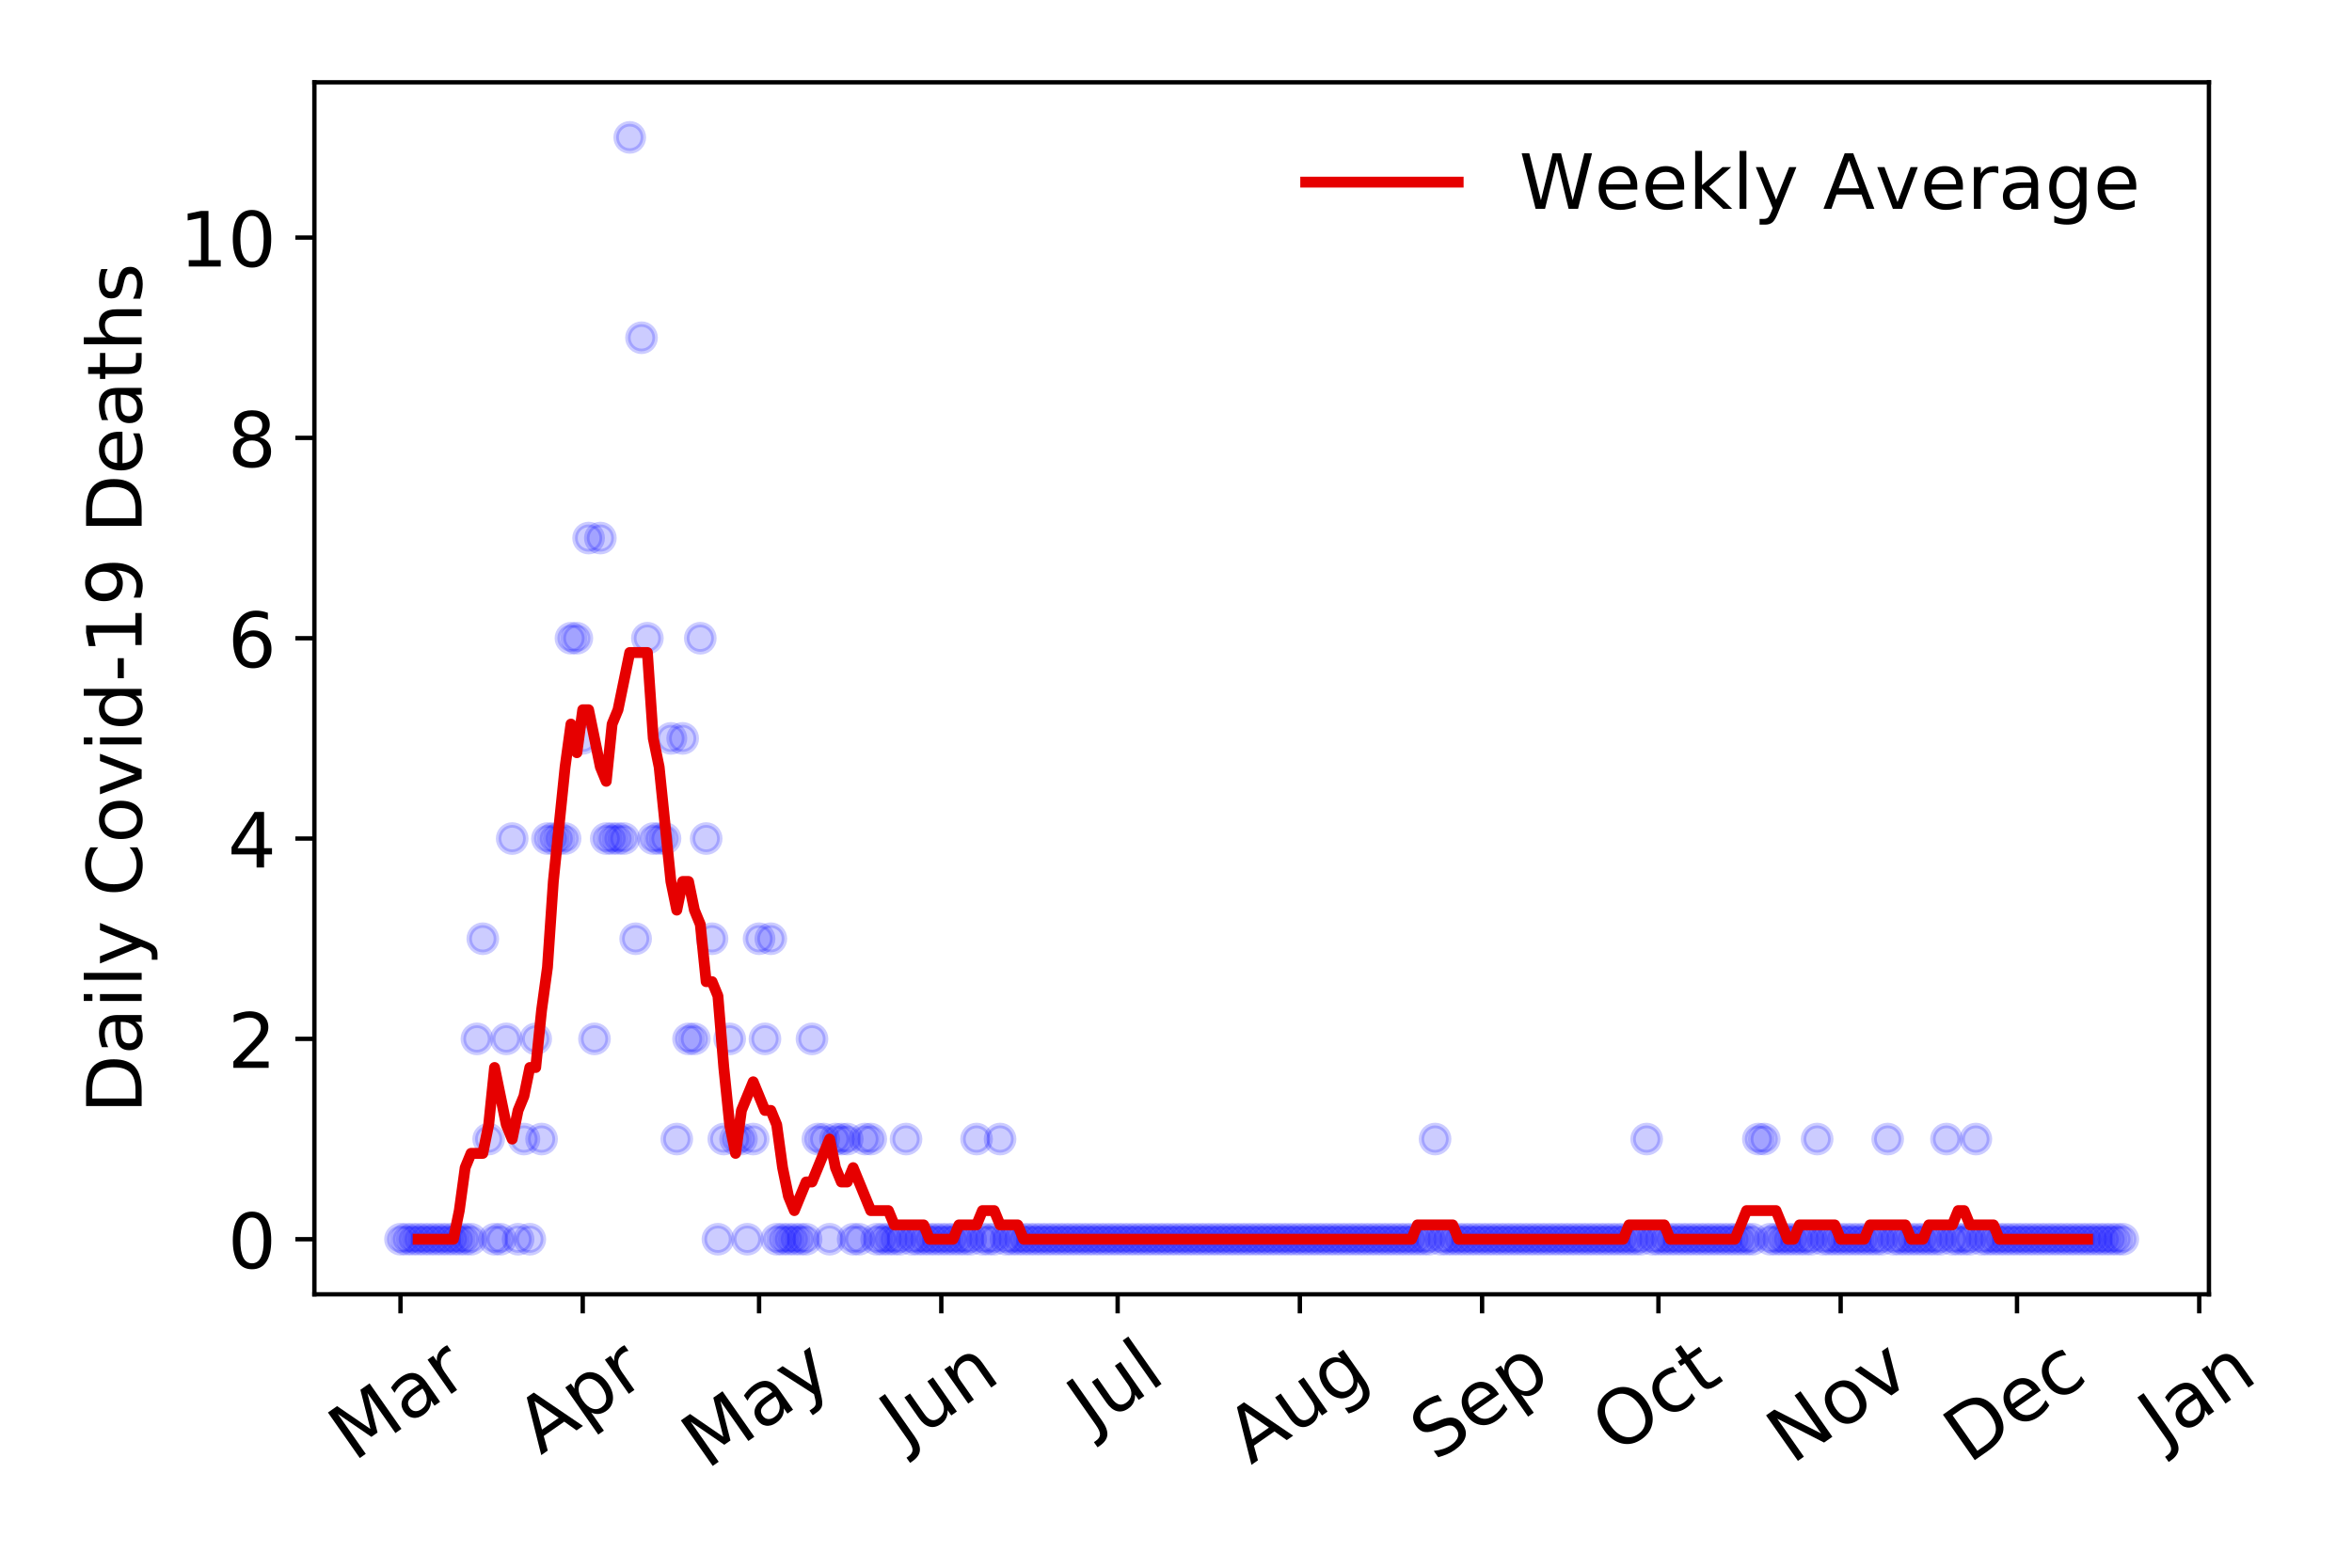 <?xml version="1.0" encoding="utf-8" standalone="no"?>
<!DOCTYPE svg PUBLIC "-//W3C//DTD SVG 1.1//EN"
  "http://www.w3.org/Graphics/SVG/1.1/DTD/svg11.dtd">
<!-- Created with matplotlib (https://matplotlib.org/) -->
<svg height="288pt" version="1.1" viewBox="0 0 432 288" width="432pt" xmlns="http://www.w3.org/2000/svg" xmlns:xlink="http://www.w3.org/1999/xlink">
 <defs>
  <style type="text/css">
*{stroke-linecap:butt;stroke-linejoin:round;}
  </style>
 </defs>
 <g id="figure_1">
  <g id="patch_1">
   <path d="M 0 288 
L 432 288 
L 432 0 
L 0 0 
z
" style="fill:#ffffff;"/>
  </g>
  <g id="axes_1">
   <g id="patch_2">
    <path d="M 57.745 237.778 
L 405.722 237.778 
L 405.722 15.12 
L 57.745 15.12 
z
" style="fill:#ffffff;"/>
   </g>
   <g id="matplotlib.axis_1">
    <g id="xtick_1">
     <g id="line2d_1">
      <defs>
       <path d="M 0 0 
L 0 3.5 
" id="m6a2dd0ac9c" style="stroke:#000000;stroke-width:0.8;"/>
      </defs>
      <g>
       <use style="stroke:#000000;stroke-width:0.8;" x="73.562" xlink:href="#m6a2dd0ac9c" y="237.778"/>
      </g>
     </g>
     <g id="text_1">
      <!-- Mar -->
      <defs>
       <path d="M 9.812 72.906 
L 24.516 72.906 
L 43.109 23.297 
L 61.812 72.906 
L 76.516 72.906 
L 76.516 0 
L 66.891 0 
L 66.891 64.016 
L 48.094 14.016 
L 38.188 14.016 
L 19.391 64.016 
L 19.391 0 
L 9.812 0 
z
" id="DejaVuSans-77"/>
       <path d="M 34.281 27.484 
Q 23.391 27.484 19.188 25 
Q 14.984 22.516 14.984 16.5 
Q 14.984 11.719 18.141 8.906 
Q 21.297 6.109 26.703 6.109 
Q 34.188 6.109 38.703 11.406 
Q 43.219 16.703 43.219 25.484 
L 43.219 27.484 
z
M 52.203 31.203 
L 52.203 0 
L 43.219 0 
L 43.219 8.297 
Q 40.141 3.328 35.547 0.953 
Q 30.953 -1.422 24.312 -1.422 
Q 15.922 -1.422 10.953 3.297 
Q 6 8.016 6 15.922 
Q 6 25.141 12.172 29.828 
Q 18.359 34.516 30.609 34.516 
L 43.219 34.516 
L 43.219 35.406 
Q 43.219 41.609 39.141 45 
Q 35.062 48.391 27.688 48.391 
Q 23 48.391 18.547 47.266 
Q 14.109 46.141 10.016 43.891 
L 10.016 52.203 
Q 14.938 54.109 19.578 55.047 
Q 24.219 56 28.609 56 
Q 40.484 56 46.344 49.844 
Q 52.203 43.703 52.203 31.203 
z
" id="DejaVuSans-97"/>
       <path d="M 41.109 46.297 
Q 39.594 47.172 37.812 47.578 
Q 36.031 48 33.891 48 
Q 26.266 48 22.188 43.047 
Q 18.109 38.094 18.109 28.812 
L 18.109 0 
L 9.078 0 
L 9.078 54.688 
L 18.109 54.688 
L 18.109 46.188 
Q 20.953 51.172 25.484 53.578 
Q 30.031 56 36.531 56 
Q 37.453 56 38.578 55.875 
Q 39.703 55.766 41.062 55.516 
z
" id="DejaVuSans-114"/>
      </defs>
      <g transform="translate(64.959 268.643)rotate(-35)scale(0.14 -0.14)">
       <use xlink:href="#DejaVuSans-77"/>
       <use x="86.279" xlink:href="#DejaVuSans-97"/>
       <use x="147.559" xlink:href="#DejaVuSans-114"/>
      </g>
     </g>
    </g>
    <g id="xtick_2">
     <g id="line2d_2">
      <g>
       <use style="stroke:#000000;stroke-width:0.8;" x="107.032" xlink:href="#m6a2dd0ac9c" y="237.778"/>
      </g>
     </g>
     <g id="text_2">
      <!-- Apr -->
      <defs>
       <path d="M 34.188 63.188 
L 20.797 26.906 
L 47.609 26.906 
z
M 28.609 72.906 
L 39.797 72.906 
L 67.578 0 
L 57.328 0 
L 50.688 18.703 
L 17.828 18.703 
L 11.188 0 
L 0.781 0 
z
" id="DejaVuSans-65"/>
       <path d="M 18.109 8.203 
L 18.109 -20.797 
L 9.078 -20.797 
L 9.078 54.688 
L 18.109 54.688 
L 18.109 46.391 
Q 20.953 51.266 25.266 53.625 
Q 29.594 56 35.594 56 
Q 45.562 56 51.781 48.094 
Q 58.016 40.188 58.016 27.297 
Q 58.016 14.406 51.781 6.484 
Q 45.562 -1.422 35.594 -1.422 
Q 29.594 -1.422 25.266 0.953 
Q 20.953 3.328 18.109 8.203 
z
M 48.688 27.297 
Q 48.688 37.203 44.609 42.844 
Q 40.531 48.484 33.406 48.484 
Q 26.266 48.484 22.188 42.844 
Q 18.109 37.203 18.109 27.297 
Q 18.109 17.391 22.188 11.75 
Q 26.266 6.109 33.406 6.109 
Q 40.531 6.109 44.609 11.75 
Q 48.688 17.391 48.688 27.297 
z
" id="DejaVuSans-112"/>
      </defs>
      <g transform="translate(99.328 267.384)rotate(-35)scale(0.14 -0.14)">
       <use xlink:href="#DejaVuSans-65"/>
       <use x="68.408" xlink:href="#DejaVuSans-112"/>
       <use x="131.885" xlink:href="#DejaVuSans-114"/>
      </g>
     </g>
    </g>
    <g id="xtick_3">
     <g id="line2d_3">
      <g>
       <use style="stroke:#000000;stroke-width:0.8;" x="139.422" xlink:href="#m6a2dd0ac9c" y="237.778"/>
      </g>
     </g>
     <g id="text_3">
      <!-- May -->
      <defs>
       <path d="M 32.172 -5.078 
Q 28.375 -14.844 24.75 -17.812 
Q 21.141 -20.797 15.094 -20.797 
L 7.906 -20.797 
L 7.906 -13.281 
L 13.188 -13.281 
Q 16.891 -13.281 18.938 -11.516 
Q 21 -9.766 23.484 -3.219 
L 25.094 0.875 
L 2.984 54.688 
L 12.5 54.688 
L 29.594 11.922 
L 46.688 54.688 
L 56.203 54.688 
z
" id="DejaVuSans-121"/>
      </defs>
      <g transform="translate(129.782 270.094)rotate(-35)scale(0.14 -0.14)">
       <use xlink:href="#DejaVuSans-77"/>
       <use x="86.279" xlink:href="#DejaVuSans-97"/>
       <use x="147.559" xlink:href="#DejaVuSans-121"/>
      </g>
     </g>
    </g>
    <g id="xtick_4">
     <g id="line2d_4">
      <g>
       <use style="stroke:#000000;stroke-width:0.8;" x="172.892" xlink:href="#m6a2dd0ac9c" y="237.778"/>
      </g>
     </g>
     <g id="text_4">
      <!-- Jun -->
      <defs>
       <path d="M 9.812 72.906 
L 19.672 72.906 
L 19.672 5.078 
Q 19.672 -8.109 14.672 -14.062 
Q 9.672 -20.016 -1.422 -20.016 
L -5.172 -20.016 
L -5.172 -11.719 
L -2.094 -11.719 
Q 4.438 -11.719 7.125 -8.047 
Q 9.812 -4.391 9.812 5.078 
z
" id="DejaVuSans-74"/>
       <path d="M 8.5 21.578 
L 8.5 54.688 
L 17.484 54.688 
L 17.484 21.922 
Q 17.484 14.156 20.5 10.266 
Q 23.531 6.391 29.594 6.391 
Q 36.859 6.391 41.078 11.031 
Q 45.312 15.672 45.312 23.688 
L 45.312 54.688 
L 54.297 54.688 
L 54.297 0 
L 45.312 0 
L 45.312 8.406 
Q 42.047 3.422 37.719 1 
Q 33.406 -1.422 27.688 -1.422 
Q 18.266 -1.422 13.375 4.438 
Q 8.5 10.297 8.5 21.578 
z
M 31.109 56 
z
" id="DejaVuSans-117"/>
       <path d="M 54.891 33.016 
L 54.891 0 
L 45.906 0 
L 45.906 32.719 
Q 45.906 40.484 42.875 44.328 
Q 39.844 48.188 33.797 48.188 
Q 26.516 48.188 22.312 43.547 
Q 18.109 38.922 18.109 30.906 
L 18.109 0 
L 9.078 0 
L 9.078 54.688 
L 18.109 54.688 
L 18.109 46.188 
Q 21.344 51.125 25.703 53.562 
Q 30.078 56 35.797 56 
Q 45.219 56 50.047 50.172 
Q 54.891 44.344 54.891 33.016 
z
" id="DejaVuSans-110"/>
      </defs>
      <g transform="translate(166.148 266.039)rotate(-35)scale(0.14 -0.14)">
       <use xlink:href="#DejaVuSans-74"/>
       <use x="29.492" xlink:href="#DejaVuSans-117"/>
       <use x="92.871" xlink:href="#DejaVuSans-110"/>
      </g>
     </g>
    </g>
    <g id="xtick_5">
     <g id="line2d_5">
      <g>
       <use style="stroke:#000000;stroke-width:0.8;" x="205.282" xlink:href="#m6a2dd0ac9c" y="237.778"/>
      </g>
     </g>
     <g id="text_5">
      <!-- Jul -->
      <defs>
       <path d="M 9.422 75.984 
L 18.406 75.984 
L 18.406 0 
L 9.422 0 
z
" id="DejaVuSans-108"/>
      </defs>
      <g transform="translate(200.579 263.181)rotate(-35)scale(0.14 -0.14)">
       <use xlink:href="#DejaVuSans-74"/>
       <use x="29.492" xlink:href="#DejaVuSans-117"/>
       <use x="92.871" xlink:href="#DejaVuSans-108"/>
      </g>
     </g>
    </g>
    <g id="xtick_6">
     <g id="line2d_6">
      <g>
       <use style="stroke:#000000;stroke-width:0.8;" x="238.751" xlink:href="#m6a2dd0ac9c" y="237.778"/>
      </g>
     </g>
     <g id="text_6">
      <!-- Aug -->
      <defs>
       <path d="M 45.406 27.984 
Q 45.406 37.75 41.375 43.109 
Q 37.359 48.484 30.078 48.484 
Q 22.859 48.484 18.828 43.109 
Q 14.797 37.75 14.797 27.984 
Q 14.797 18.266 18.828 12.891 
Q 22.859 7.516 30.078 7.516 
Q 37.359 7.516 41.375 12.891 
Q 45.406 18.266 45.406 27.984 
z
M 54.391 6.781 
Q 54.391 -7.172 48.188 -13.984 
Q 42 -20.797 29.203 -20.797 
Q 24.469 -20.797 20.266 -20.094 
Q 16.062 -19.391 12.109 -17.922 
L 12.109 -9.188 
Q 16.062 -11.328 19.922 -12.344 
Q 23.781 -13.375 27.781 -13.375 
Q 36.625 -13.375 41.016 -8.766 
Q 45.406 -4.156 45.406 5.172 
L 45.406 9.625 
Q 42.625 4.781 38.281 2.391 
Q 33.938 0 27.875 0 
Q 17.828 0 11.672 7.656 
Q 5.516 15.328 5.516 27.984 
Q 5.516 40.672 11.672 48.328 
Q 17.828 56 27.875 56 
Q 33.938 56 38.281 53.609 
Q 42.625 51.219 45.406 46.391 
L 45.406 54.688 
L 54.391 54.688 
z
" id="DejaVuSans-103"/>
      </defs>
      <g transform="translate(229.77 269.172)rotate(-35)scale(0.14 -0.14)">
       <use xlink:href="#DejaVuSans-65"/>
       <use x="68.408" xlink:href="#DejaVuSans-117"/>
       <use x="131.787" xlink:href="#DejaVuSans-103"/>
      </g>
     </g>
    </g>
    <g id="xtick_7">
     <g id="line2d_7">
      <g>
       <use style="stroke:#000000;stroke-width:0.8;" x="272.221" xlink:href="#m6a2dd0ac9c" y="237.778"/>
      </g>
     </g>
     <g id="text_7">
      <!-- Sep -->
      <defs>
       <path d="M 53.516 70.516 
L 53.516 60.891 
Q 47.906 63.578 42.922 64.891 
Q 37.938 66.219 33.297 66.219 
Q 25.25 66.219 20.875 63.094 
Q 16.5 59.969 16.5 54.203 
Q 16.5 49.359 19.406 46.891 
Q 22.312 44.438 30.422 42.922 
L 36.375 41.703 
Q 47.406 39.594 52.656 34.297 
Q 57.906 29 57.906 20.125 
Q 57.906 9.516 50.797 4.047 
Q 43.703 -1.422 29.984 -1.422 
Q 24.812 -1.422 18.969 -0.25 
Q 13.141 0.922 6.891 3.219 
L 6.891 13.375 
Q 12.891 10.016 18.656 8.297 
Q 24.422 6.594 29.984 6.594 
Q 38.422 6.594 43.016 9.906 
Q 47.609 13.234 47.609 19.391 
Q 47.609 24.75 44.312 27.781 
Q 41.016 30.812 33.5 32.328 
L 27.484 33.5 
Q 16.453 35.688 11.516 40.375 
Q 6.594 45.062 6.594 53.422 
Q 6.594 63.094 13.406 68.656 
Q 20.219 74.219 32.172 74.219 
Q 37.312 74.219 42.625 73.281 
Q 47.953 72.359 53.516 70.516 
z
" id="DejaVuSans-83"/>
       <path d="M 56.203 29.594 
L 56.203 25.203 
L 14.891 25.203 
Q 15.484 15.922 20.484 11.062 
Q 25.484 6.203 34.422 6.203 
Q 39.594 6.203 44.453 7.469 
Q 49.312 8.734 54.109 11.281 
L 54.109 2.781 
Q 49.266 0.734 44.188 -0.344 
Q 39.109 -1.422 33.891 -1.422 
Q 20.797 -1.422 13.156 6.188 
Q 5.516 13.812 5.516 26.812 
Q 5.516 40.234 12.766 48.109 
Q 20.016 56 32.328 56 
Q 43.359 56 49.781 48.891 
Q 56.203 41.797 56.203 29.594 
z
M 47.219 32.234 
Q 47.125 39.594 43.094 43.984 
Q 39.062 48.391 32.422 48.391 
Q 24.906 48.391 20.391 44.141 
Q 15.875 39.891 15.188 32.172 
z
" id="DejaVuSans-101"/>
      </defs>
      <g transform="translate(263.628 268.629)rotate(-35)scale(0.14 -0.14)">
       <use xlink:href="#DejaVuSans-83"/>
       <use x="63.477" xlink:href="#DejaVuSans-101"/>
       <use x="125" xlink:href="#DejaVuSans-112"/>
      </g>
     </g>
    </g>
    <g id="xtick_8">
     <g id="line2d_8">
      <g>
       <use style="stroke:#000000;stroke-width:0.8;" x="304.611" xlink:href="#m6a2dd0ac9c" y="237.778"/>
      </g>
     </g>
     <g id="text_8">
      <!-- Oct -->
      <defs>
       <path d="M 39.406 66.219 
Q 28.656 66.219 22.328 58.203 
Q 16.016 50.203 16.016 36.375 
Q 16.016 22.609 22.328 14.594 
Q 28.656 6.594 39.406 6.594 
Q 50.141 6.594 56.422 14.594 
Q 62.703 22.609 62.703 36.375 
Q 62.703 50.203 56.422 58.203 
Q 50.141 66.219 39.406 66.219 
z
M 39.406 74.219 
Q 54.734 74.219 63.906 63.938 
Q 73.094 53.656 73.094 36.375 
Q 73.094 19.141 63.906 8.859 
Q 54.734 -1.422 39.406 -1.422 
Q 24.031 -1.422 14.812 8.828 
Q 5.609 19.094 5.609 36.375 
Q 5.609 53.656 14.812 63.938 
Q 24.031 74.219 39.406 74.219 
z
" id="DejaVuSans-79"/>
       <path d="M 48.781 52.594 
L 48.781 44.188 
Q 44.969 46.297 41.141 47.344 
Q 37.312 48.391 33.406 48.391 
Q 24.656 48.391 19.812 42.844 
Q 14.984 37.312 14.984 27.297 
Q 14.984 17.281 19.812 11.734 
Q 24.656 6.203 33.406 6.203 
Q 37.312 6.203 41.141 7.25 
Q 44.969 8.297 48.781 10.406 
L 48.781 2.094 
Q 45.016 0.344 40.984 -0.531 
Q 36.969 -1.422 32.422 -1.422 
Q 20.062 -1.422 12.781 6.344 
Q 5.516 14.109 5.516 27.297 
Q 5.516 40.672 12.859 48.328 
Q 20.219 56 33.016 56 
Q 37.156 56 41.109 55.141 
Q 45.062 54.297 48.781 52.594 
z
" id="DejaVuSans-99"/>
       <path d="M 18.312 70.219 
L 18.312 54.688 
L 36.812 54.688 
L 36.812 47.703 
L 18.312 47.703 
L 18.312 18.016 
Q 18.312 11.328 20.141 9.422 
Q 21.969 7.516 27.594 7.516 
L 36.812 7.516 
L 36.812 0 
L 27.594 0 
Q 17.188 0 13.234 3.875 
Q 9.281 7.766 9.281 18.016 
L 9.281 47.703 
L 2.688 47.703 
L 2.688 54.688 
L 9.281 54.688 
L 9.281 70.219 
z
" id="DejaVuSans-116"/>
      </defs>
      <g transform="translate(296.912 267.377)rotate(-35)scale(0.14 -0.14)">
       <use xlink:href="#DejaVuSans-79"/>
       <use x="78.711" xlink:href="#DejaVuSans-99"/>
       <use x="133.691" xlink:href="#DejaVuSans-116"/>
      </g>
     </g>
    </g>
    <g id="xtick_9">
     <g id="line2d_9">
      <g>
       <use style="stroke:#000000;stroke-width:0.8;" x="338.081" xlink:href="#m6a2dd0ac9c" y="237.778"/>
      </g>
     </g>
     <g id="text_9">
      <!-- Nov -->
      <defs>
       <path d="M 9.812 72.906 
L 23.094 72.906 
L 55.422 11.922 
L 55.422 72.906 
L 64.984 72.906 
L 64.984 0 
L 51.703 0 
L 19.391 60.984 
L 19.391 0 
L 9.812 0 
z
" id="DejaVuSans-78"/>
       <path d="M 30.609 48.391 
Q 23.391 48.391 19.188 42.75 
Q 14.984 37.109 14.984 27.297 
Q 14.984 17.484 19.156 11.844 
Q 23.344 6.203 30.609 6.203 
Q 37.797 6.203 41.984 11.859 
Q 46.188 17.531 46.188 27.297 
Q 46.188 37.016 41.984 42.703 
Q 37.797 48.391 30.609 48.391 
z
M 30.609 56 
Q 42.328 56 49.016 48.375 
Q 55.719 40.766 55.719 27.297 
Q 55.719 13.875 49.016 6.219 
Q 42.328 -1.422 30.609 -1.422 
Q 18.844 -1.422 12.172 6.219 
Q 5.516 13.875 5.516 27.297 
Q 5.516 40.766 12.172 48.375 
Q 18.844 56 30.609 56 
z
" id="DejaVuSans-111"/>
       <path d="M 2.984 54.688 
L 12.5 54.688 
L 29.594 8.797 
L 46.688 54.688 
L 56.203 54.688 
L 35.688 0 
L 23.484 0 
z
" id="DejaVuSans-118"/>
      </defs>
      <g transform="translate(329.104 269.166)rotate(-35)scale(0.14 -0.14)">
       <use xlink:href="#DejaVuSans-78"/>
       <use x="74.805" xlink:href="#DejaVuSans-111"/>
       <use x="135.986" xlink:href="#DejaVuSans-118"/>
      </g>
     </g>
    </g>
    <g id="xtick_10">
     <g id="line2d_10">
      <g>
       <use style="stroke:#000000;stroke-width:0.8;" x="370.471" xlink:href="#m6a2dd0ac9c" y="237.778"/>
      </g>
     </g>
     <g id="text_10">
      <!-- Dec -->
      <defs>
       <path d="M 19.672 64.797 
L 19.672 8.109 
L 31.594 8.109 
Q 46.688 8.109 53.688 14.938 
Q 60.688 21.781 60.688 36.531 
Q 60.688 51.172 53.688 57.984 
Q 46.688 64.797 31.594 64.797 
z
M 9.812 72.906 
L 30.078 72.906 
Q 51.266 72.906 61.172 64.094 
Q 71.094 55.281 71.094 36.531 
Q 71.094 17.672 61.125 8.828 
Q 51.172 0 30.078 0 
L 9.812 0 
z
" id="DejaVuSans-68"/>
      </defs>
      <g transform="translate(361.59 269.032)rotate(-35)scale(0.14 -0.14)">
       <use xlink:href="#DejaVuSans-68"/>
       <use x="77.002" xlink:href="#DejaVuSans-101"/>
       <use x="138.525" xlink:href="#DejaVuSans-99"/>
      </g>
     </g>
    </g>
    <g id="xtick_11">
     <g id="line2d_11">
      <g>
       <use style="stroke:#000000;stroke-width:0.8;" x="403.94" xlink:href="#m6a2dd0ac9c" y="237.778"/>
      </g>
     </g>
     <g id="text_11">
      <!-- Jan -->
      <g transform="translate(397.317 265.871)rotate(-35)scale(0.14 -0.14)">
       <use xlink:href="#DejaVuSans-74"/>
       <use x="29.492" xlink:href="#DejaVuSans-97"/>
       <use x="90.771" xlink:href="#DejaVuSans-110"/>
      </g>
     </g>
    </g>
   </g>
   <g id="matplotlib.axis_2">
    <g id="ytick_1">
     <g id="line2d_12">
      <defs>
       <path d="M 0 0 
L -3.5 0 
" id="m8409208d4b" style="stroke:#000000;stroke-width:0.8;"/>
      </defs>
      <g>
       <use style="stroke:#000000;stroke-width:0.8;" x="57.745" xlink:href="#m8409208d4b" y="227.657"/>
      </g>
     </g>
     <g id="text_12">
      <!-- 0 -->
      <defs>
       <path d="M 31.781 66.406 
Q 24.172 66.406 20.328 58.906 
Q 16.5 51.422 16.5 36.375 
Q 16.5 21.391 20.328 13.891 
Q 24.172 6.391 31.781 6.391 
Q 39.453 6.391 43.281 13.891 
Q 47.125 21.391 47.125 36.375 
Q 47.125 51.422 43.281 58.906 
Q 39.453 66.406 31.781 66.406 
z
M 31.781 74.219 
Q 44.047 74.219 50.516 64.516 
Q 56.984 54.828 56.984 36.375 
Q 56.984 17.969 50.516 8.266 
Q 44.047 -1.422 31.781 -1.422 
Q 19.531 -1.422 13.062 8.266 
Q 6.594 17.969 6.594 36.375 
Q 6.594 54.828 13.062 64.516 
Q 19.531 74.219 31.781 74.219 
z
" id="DejaVuSans-48"/>
      </defs>
      <g transform="translate(41.837 232.976)scale(0.14 -0.14)">
       <use xlink:href="#DejaVuSans-48"/>
      </g>
     </g>
    </g>
    <g id="ytick_2">
     <g id="line2d_13">
      <g>
       <use style="stroke:#000000;stroke-width:0.8;" x="57.745" xlink:href="#m8409208d4b" y="190.854"/>
      </g>
     </g>
     <g id="text_13">
      <!-- 2 -->
      <defs>
       <path d="M 19.188 8.297 
L 53.609 8.297 
L 53.609 0 
L 7.328 0 
L 7.328 8.297 
Q 12.938 14.109 22.625 23.891 
Q 32.328 33.688 34.812 36.531 
Q 39.547 41.844 41.422 45.531 
Q 43.312 49.219 43.312 52.781 
Q 43.312 58.594 39.234 62.25 
Q 35.156 65.922 28.609 65.922 
Q 23.969 65.922 18.812 64.312 
Q 13.672 62.703 7.812 59.422 
L 7.812 69.391 
Q 13.766 71.781 18.938 73 
Q 24.125 74.219 28.422 74.219 
Q 39.75 74.219 46.484 68.547 
Q 53.219 62.891 53.219 53.422 
Q 53.219 48.922 51.531 44.891 
Q 49.859 40.875 45.406 35.406 
Q 44.188 33.984 37.641 27.219 
Q 31.109 20.453 19.188 8.297 
z
" id="DejaVuSans-50"/>
      </defs>
      <g transform="translate(41.837 196.173)scale(0.14 -0.14)">
       <use xlink:href="#DejaVuSans-50"/>
      </g>
     </g>
    </g>
    <g id="ytick_3">
     <g id="line2d_14">
      <g>
       <use style="stroke:#000000;stroke-width:0.8;" x="57.745" xlink:href="#m8409208d4b" y="154.051"/>
      </g>
     </g>
     <g id="text_14">
      <!-- 4 -->
      <defs>
       <path d="M 37.797 64.312 
L 12.891 25.391 
L 37.797 25.391 
z
M 35.203 72.906 
L 47.609 72.906 
L 47.609 25.391 
L 58.016 25.391 
L 58.016 17.188 
L 47.609 17.188 
L 47.609 0 
L 37.797 0 
L 37.797 17.188 
L 4.891 17.188 
L 4.891 26.703 
z
" id="DejaVuSans-52"/>
      </defs>
      <g transform="translate(41.837 159.37)scale(0.14 -0.14)">
       <use xlink:href="#DejaVuSans-52"/>
      </g>
     </g>
    </g>
    <g id="ytick_4">
     <g id="line2d_15">
      <g>
       <use style="stroke:#000000;stroke-width:0.8;" x="57.745" xlink:href="#m8409208d4b" y="117.248"/>
      </g>
     </g>
     <g id="text_15">
      <!-- 6 -->
      <defs>
       <path d="M 33.016 40.375 
Q 26.375 40.375 22.484 35.828 
Q 18.609 31.297 18.609 23.391 
Q 18.609 15.531 22.484 10.953 
Q 26.375 6.391 33.016 6.391 
Q 39.656 6.391 43.531 10.953 
Q 47.406 15.531 47.406 23.391 
Q 47.406 31.297 43.531 35.828 
Q 39.656 40.375 33.016 40.375 
z
M 52.594 71.297 
L 52.594 62.312 
Q 48.875 64.062 45.094 64.984 
Q 41.312 65.922 37.594 65.922 
Q 27.828 65.922 22.672 59.328 
Q 17.531 52.734 16.797 39.406 
Q 19.672 43.656 24.016 45.922 
Q 28.375 48.188 33.594 48.188 
Q 44.578 48.188 50.953 41.516 
Q 57.328 34.859 57.328 23.391 
Q 57.328 12.156 50.688 5.359 
Q 44.047 -1.422 33.016 -1.422 
Q 20.359 -1.422 13.672 8.266 
Q 6.984 17.969 6.984 36.375 
Q 6.984 53.656 15.188 63.938 
Q 23.391 74.219 37.203 74.219 
Q 40.922 74.219 44.703 73.484 
Q 48.484 72.75 52.594 71.297 
z
" id="DejaVuSans-54"/>
      </defs>
      <g transform="translate(41.837 122.567)scale(0.14 -0.14)">
       <use xlink:href="#DejaVuSans-54"/>
      </g>
     </g>
    </g>
    <g id="ytick_5">
     <g id="line2d_16">
      <g>
       <use style="stroke:#000000;stroke-width:0.8;" x="57.745" xlink:href="#m8409208d4b" y="80.445"/>
      </g>
     </g>
     <g id="text_16">
      <!-- 8 -->
      <defs>
       <path d="M 31.781 34.625 
Q 24.75 34.625 20.719 30.859 
Q 16.703 27.094 16.703 20.516 
Q 16.703 13.922 20.719 10.156 
Q 24.75 6.391 31.781 6.391 
Q 38.812 6.391 42.859 10.172 
Q 46.922 13.969 46.922 20.516 
Q 46.922 27.094 42.891 30.859 
Q 38.875 34.625 31.781 34.625 
z
M 21.922 38.812 
Q 15.578 40.375 12.031 44.719 
Q 8.5 49.078 8.5 55.328 
Q 8.5 64.062 14.719 69.141 
Q 20.953 74.219 31.781 74.219 
Q 42.672 74.219 48.875 69.141 
Q 55.078 64.062 55.078 55.328 
Q 55.078 49.078 51.531 44.719 
Q 48 40.375 41.703 38.812 
Q 48.828 37.156 52.797 32.312 
Q 56.781 27.484 56.781 20.516 
Q 56.781 9.906 50.312 4.234 
Q 43.844 -1.422 31.781 -1.422 
Q 19.734 -1.422 13.25 4.234 
Q 6.781 9.906 6.781 20.516 
Q 6.781 27.484 10.781 32.312 
Q 14.797 37.156 21.922 38.812 
z
M 18.312 54.391 
Q 18.312 48.734 21.844 45.562 
Q 25.391 42.391 31.781 42.391 
Q 38.141 42.391 41.719 45.562 
Q 45.312 48.734 45.312 54.391 
Q 45.312 60.062 41.719 63.234 
Q 38.141 66.406 31.781 66.406 
Q 25.391 66.406 21.844 63.234 
Q 18.312 60.062 18.312 54.391 
z
" id="DejaVuSans-56"/>
      </defs>
      <g transform="translate(41.837 85.764)scale(0.14 -0.14)">
       <use xlink:href="#DejaVuSans-56"/>
      </g>
     </g>
    </g>
    <g id="ytick_6">
     <g id="line2d_17">
      <g>
       <use style="stroke:#000000;stroke-width:0.8;" x="57.745" xlink:href="#m8409208d4b" y="43.642"/>
      </g>
     </g>
     <g id="text_17">
      <!-- 10 -->
      <defs>
       <path d="M 12.406 8.297 
L 28.516 8.297 
L 28.516 63.922 
L 10.984 60.406 
L 10.984 69.391 
L 28.422 72.906 
L 38.281 72.906 
L 38.281 8.297 
L 54.391 8.297 
L 54.391 0 
L 12.406 0 
z
" id="DejaVuSans-49"/>
      </defs>
      <g transform="translate(32.93 48.961)scale(0.14 -0.14)">
       <use xlink:href="#DejaVuSans-49"/>
       <use x="63.623" xlink:href="#DejaVuSans-48"/>
      </g>
     </g>
    </g>
    <g id="text_18">
     <!-- Daily Covid-19 Deaths -->
     <defs>
      <path d="M 9.422 54.688 
L 18.406 54.688 
L 18.406 0 
L 9.422 0 
z
M 9.422 75.984 
L 18.406 75.984 
L 18.406 64.594 
L 9.422 64.594 
z
" id="DejaVuSans-105"/>
      <path id="DejaVuSans-32"/>
      <path d="M 64.406 67.281 
L 64.406 56.891 
Q 59.422 61.531 53.781 63.812 
Q 48.141 66.109 41.797 66.109 
Q 29.297 66.109 22.656 58.469 
Q 16.016 50.828 16.016 36.375 
Q 16.016 21.969 22.656 14.328 
Q 29.297 6.688 41.797 6.688 
Q 48.141 6.688 53.781 8.984 
Q 59.422 11.281 64.406 15.922 
L 64.406 5.609 
Q 59.234 2.094 53.438 0.328 
Q 47.656 -1.422 41.219 -1.422 
Q 24.656 -1.422 15.125 8.703 
Q 5.609 18.844 5.609 36.375 
Q 5.609 53.953 15.125 64.078 
Q 24.656 74.219 41.219 74.219 
Q 47.75 74.219 53.531 72.484 
Q 59.328 70.75 64.406 67.281 
z
" id="DejaVuSans-67"/>
      <path d="M 45.406 46.391 
L 45.406 75.984 
L 54.391 75.984 
L 54.391 0 
L 45.406 0 
L 45.406 8.203 
Q 42.578 3.328 38.25 0.953 
Q 33.938 -1.422 27.875 -1.422 
Q 17.969 -1.422 11.734 6.484 
Q 5.516 14.406 5.516 27.297 
Q 5.516 40.188 11.734 48.094 
Q 17.969 56 27.875 56 
Q 33.938 56 38.25 53.625 
Q 42.578 51.266 45.406 46.391 
z
M 14.797 27.297 
Q 14.797 17.391 18.875 11.75 
Q 22.953 6.109 30.078 6.109 
Q 37.203 6.109 41.297 11.75 
Q 45.406 17.391 45.406 27.297 
Q 45.406 37.203 41.297 42.844 
Q 37.203 48.484 30.078 48.484 
Q 22.953 48.484 18.875 42.844 
Q 14.797 37.203 14.797 27.297 
z
" id="DejaVuSans-100"/>
      <path d="M 4.891 31.391 
L 31.203 31.391 
L 31.203 23.391 
L 4.891 23.391 
z
" id="DejaVuSans-45"/>
      <path d="M 10.984 1.516 
L 10.984 10.5 
Q 14.703 8.734 18.5 7.812 
Q 22.312 6.891 25.984 6.891 
Q 35.75 6.891 40.891 13.453 
Q 46.047 20.016 46.781 33.406 
Q 43.953 29.203 39.594 26.953 
Q 35.25 24.703 29.984 24.703 
Q 19.047 24.703 12.672 31.312 
Q 6.297 37.938 6.297 49.422 
Q 6.297 60.641 12.938 67.422 
Q 19.578 74.219 30.609 74.219 
Q 43.266 74.219 49.922 64.516 
Q 56.594 54.828 56.594 36.375 
Q 56.594 19.141 48.406 8.859 
Q 40.234 -1.422 26.422 -1.422 
Q 22.703 -1.422 18.891 -0.688 
Q 15.094 0.047 10.984 1.516 
z
M 30.609 32.422 
Q 37.25 32.422 41.125 36.953 
Q 45.016 41.5 45.016 49.422 
Q 45.016 57.281 41.125 61.844 
Q 37.25 66.406 30.609 66.406 
Q 23.969 66.406 20.094 61.844 
Q 16.219 57.281 16.219 49.422 
Q 16.219 41.5 20.094 36.953 
Q 23.969 32.422 30.609 32.422 
z
" id="DejaVuSans-57"/>
      <path d="M 54.891 33.016 
L 54.891 0 
L 45.906 0 
L 45.906 32.719 
Q 45.906 40.484 42.875 44.328 
Q 39.844 48.188 33.797 48.188 
Q 26.516 48.188 22.312 43.547 
Q 18.109 38.922 18.109 30.906 
L 18.109 0 
L 9.078 0 
L 9.078 75.984 
L 18.109 75.984 
L 18.109 46.188 
Q 21.344 51.125 25.703 53.562 
Q 30.078 56 35.797 56 
Q 45.219 56 50.047 50.172 
Q 54.891 44.344 54.891 33.016 
z
" id="DejaVuSans-104"/>
      <path d="M 44.281 53.078 
L 44.281 44.578 
Q 40.484 46.531 36.375 47.5 
Q 32.281 48.484 27.875 48.484 
Q 21.188 48.484 17.844 46.438 
Q 14.5 44.391 14.5 40.281 
Q 14.5 37.156 16.891 35.375 
Q 19.281 33.594 26.516 31.984 
L 29.594 31.297 
Q 39.156 29.25 43.188 25.516 
Q 47.219 21.781 47.219 15.094 
Q 47.219 7.469 41.188 3.016 
Q 35.156 -1.422 24.609 -1.422 
Q 20.219 -1.422 15.453 -0.562 
Q 10.688 0.297 5.422 2 
L 5.422 11.281 
Q 10.406 8.688 15.234 7.391 
Q 20.062 6.109 24.812 6.109 
Q 31.156 6.109 34.562 8.281 
Q 37.984 10.453 37.984 14.406 
Q 37.984 18.062 35.516 20.016 
Q 33.062 21.969 24.703 23.781 
L 21.578 24.516 
Q 13.234 26.266 9.516 29.906 
Q 5.812 33.547 5.812 39.891 
Q 5.812 47.609 11.281 51.797 
Q 16.75 56 26.812 56 
Q 31.781 56 36.172 55.266 
Q 40.578 54.547 44.281 53.078 
z
" id="DejaVuSans-115"/>
     </defs>
     <g transform="translate(26.018 204.56)rotate(-90)scale(0.14 -0.14)">
      <use xlink:href="#DejaVuSans-68"/>
      <use x="77.002" xlink:href="#DejaVuSans-97"/>
      <use x="138.281" xlink:href="#DejaVuSans-105"/>
      <use x="166.064" xlink:href="#DejaVuSans-108"/>
      <use x="193.848" xlink:href="#DejaVuSans-121"/>
      <use x="253.027" xlink:href="#DejaVuSans-32"/>
      <use x="284.814" xlink:href="#DejaVuSans-67"/>
      <use x="354.639" xlink:href="#DejaVuSans-111"/>
      <use x="415.82" xlink:href="#DejaVuSans-118"/>
      <use x="475" xlink:href="#DejaVuSans-105"/>
      <use x="502.783" xlink:href="#DejaVuSans-100"/>
      <use x="566.26" xlink:href="#DejaVuSans-45"/>
      <use x="602.344" xlink:href="#DejaVuSans-49"/>
      <use x="665.967" xlink:href="#DejaVuSans-57"/>
      <use x="729.59" xlink:href="#DejaVuSans-32"/>
      <use x="761.377" xlink:href="#DejaVuSans-68"/>
      <use x="838.379" xlink:href="#DejaVuSans-101"/>
      <use x="899.902" xlink:href="#DejaVuSans-97"/>
      <use x="961.182" xlink:href="#DejaVuSans-116"/>
      <use x="1000.391" xlink:href="#DejaVuSans-104"/>
      <use x="1063.77" xlink:href="#DejaVuSans-115"/>
     </g>
    </g>
   </g>
   <g id="line2d_18">
    <defs>
     <path d="M 0 2.5 
C 0.663 2.5 1.299 2.237 1.768 1.768 
C 2.237 1.299 2.5 0.663 2.5 0 
C 2.5 -0.663 2.237 -1.299 1.768 -1.768 
C 1.299 -2.237 0.663 -2.5 0 -2.5 
C -0.663 -2.5 -1.299 -2.237 -1.768 -1.768 
C -2.237 -1.299 -2.5 -0.663 -2.5 0 
C -2.5 0.663 -2.237 1.299 -1.768 1.768 
C -1.299 2.237 -0.663 2.5 0 2.5 
z
" id="mfab1fc33f1" style="stroke:#0000ff;stroke-opacity:0.2;"/>
    </defs>
    <g clip-path="url(#p89542153b4)">
     <use style="fill:#0000ff;fill-opacity:0.2;stroke:#0000ff;stroke-opacity:0.2;" x="73.562" xlink:href="#mfab1fc33f1" y="227.657"/>
     <use style="fill:#0000ff;fill-opacity:0.2;stroke:#0000ff;stroke-opacity:0.2;" x="74.642" xlink:href="#mfab1fc33f1" y="227.657"/>
     <use style="fill:#0000ff;fill-opacity:0.2;stroke:#0000ff;stroke-opacity:0.2;" x="75.721" xlink:href="#mfab1fc33f1" y="227.657"/>
     <use style="fill:#0000ff;fill-opacity:0.2;stroke:#0000ff;stroke-opacity:0.2;" x="76.801" xlink:href="#mfab1fc33f1" y="227.657"/>
     <use style="fill:#0000ff;fill-opacity:0.2;stroke:#0000ff;stroke-opacity:0.2;" x="77.881" xlink:href="#mfab1fc33f1" y="227.657"/>
     <use style="fill:#0000ff;fill-opacity:0.2;stroke:#0000ff;stroke-opacity:0.2;" x="78.96" xlink:href="#mfab1fc33f1" y="227.657"/>
     <use style="fill:#0000ff;fill-opacity:0.2;stroke:#0000ff;stroke-opacity:0.2;" x="80.04" xlink:href="#mfab1fc33f1" y="227.657"/>
     <use style="fill:#0000ff;fill-opacity:0.2;stroke:#0000ff;stroke-opacity:0.2;" x="81.12" xlink:href="#mfab1fc33f1" y="227.657"/>
     <use style="fill:#0000ff;fill-opacity:0.2;stroke:#0000ff;stroke-opacity:0.2;" x="82.199" xlink:href="#mfab1fc33f1" y="227.657"/>
     <use style="fill:#0000ff;fill-opacity:0.2;stroke:#0000ff;stroke-opacity:0.2;" x="83.279" xlink:href="#mfab1fc33f1" y="227.657"/>
     <use style="fill:#0000ff;fill-opacity:0.2;stroke:#0000ff;stroke-opacity:0.2;" x="84.359" xlink:href="#mfab1fc33f1" y="227.657"/>
     <use style="fill:#0000ff;fill-opacity:0.2;stroke:#0000ff;stroke-opacity:0.2;" x="85.438" xlink:href="#mfab1fc33f1" y="227.657"/>
     <use style="fill:#0000ff;fill-opacity:0.2;stroke:#0000ff;stroke-opacity:0.2;" x="86.518" xlink:href="#mfab1fc33f1" y="227.657"/>
     <use style="fill:#0000ff;fill-opacity:0.2;stroke:#0000ff;stroke-opacity:0.2;" x="87.598" xlink:href="#mfab1fc33f1" y="190.854"/>
     <use style="fill:#0000ff;fill-opacity:0.2;stroke:#0000ff;stroke-opacity:0.2;" x="88.677" xlink:href="#mfab1fc33f1" y="172.453"/>
     <use style="fill:#0000ff;fill-opacity:0.2;stroke:#0000ff;stroke-opacity:0.2;" x="89.757" xlink:href="#mfab1fc33f1" y="209.256"/>
     <use style="fill:#0000ff;fill-opacity:0.2;stroke:#0000ff;stroke-opacity:0.2;" x="90.837" xlink:href="#mfab1fc33f1" y="227.657"/>
     <use style="fill:#0000ff;fill-opacity:0.2;stroke:#0000ff;stroke-opacity:0.2;" x="91.916" xlink:href="#mfab1fc33f1" y="227.657"/>
     <use style="fill:#0000ff;fill-opacity:0.2;stroke:#0000ff;stroke-opacity:0.2;" x="92.996" xlink:href="#mfab1fc33f1" y="190.854"/>
     <use style="fill:#0000ff;fill-opacity:0.2;stroke:#0000ff;stroke-opacity:0.2;" x="94.076" xlink:href="#mfab1fc33f1" y="154.051"/>
     <use style="fill:#0000ff;fill-opacity:0.2;stroke:#0000ff;stroke-opacity:0.2;" x="95.155" xlink:href="#mfab1fc33f1" y="227.657"/>
     <use style="fill:#0000ff;fill-opacity:0.2;stroke:#0000ff;stroke-opacity:0.2;" x="96.235" xlink:href="#mfab1fc33f1" y="209.256"/>
     <use style="fill:#0000ff;fill-opacity:0.2;stroke:#0000ff;stroke-opacity:0.2;" x="97.315" xlink:href="#mfab1fc33f1" y="227.657"/>
     <use style="fill:#0000ff;fill-opacity:0.2;stroke:#0000ff;stroke-opacity:0.2;" x="98.394" xlink:href="#mfab1fc33f1" y="190.854"/>
     <use style="fill:#0000ff;fill-opacity:0.2;stroke:#0000ff;stroke-opacity:0.2;" x="99.474" xlink:href="#mfab1fc33f1" y="209.256"/>
     <use style="fill:#0000ff;fill-opacity:0.2;stroke:#0000ff;stroke-opacity:0.2;" x="100.554" xlink:href="#mfab1fc33f1" y="154.051"/>
     <use style="fill:#0000ff;fill-opacity:0.2;stroke:#0000ff;stroke-opacity:0.2;" x="101.633" xlink:href="#mfab1fc33f1" y="154.051"/>
     <use style="fill:#0000ff;fill-opacity:0.2;stroke:#0000ff;stroke-opacity:0.2;" x="102.713" xlink:href="#mfab1fc33f1" y="154.051"/>
     <use style="fill:#0000ff;fill-opacity:0.2;stroke:#0000ff;stroke-opacity:0.2;" x="103.793" xlink:href="#mfab1fc33f1" y="154.051"/>
     <use style="fill:#0000ff;fill-opacity:0.2;stroke:#0000ff;stroke-opacity:0.2;" x="104.872" xlink:href="#mfab1fc33f1" y="117.248"/>
     <use style="fill:#0000ff;fill-opacity:0.2;stroke:#0000ff;stroke-opacity:0.2;" x="105.952" xlink:href="#mfab1fc33f1" y="117.248"/>
     <use style="fill:#0000ff;fill-opacity:0.2;stroke:#0000ff;stroke-opacity:0.2;" x="107.032" xlink:href="#mfab1fc33f1" y="135.65"/>
     <use style="fill:#0000ff;fill-opacity:0.2;stroke:#0000ff;stroke-opacity:0.2;" x="108.111" xlink:href="#mfab1fc33f1" y="98.847"/>
     <use style="fill:#0000ff;fill-opacity:0.2;stroke:#0000ff;stroke-opacity:0.2;" x="109.191" xlink:href="#mfab1fc33f1" y="190.854"/>
     <use style="fill:#0000ff;fill-opacity:0.2;stroke:#0000ff;stroke-opacity:0.2;" x="110.271" xlink:href="#mfab1fc33f1" y="98.847"/>
     <use style="fill:#0000ff;fill-opacity:0.2;stroke:#0000ff;stroke-opacity:0.2;" x="111.35" xlink:href="#mfab1fc33f1" y="154.051"/>
     <use style="fill:#0000ff;fill-opacity:0.2;stroke:#0000ff;stroke-opacity:0.2;" x="112.43" xlink:href="#mfab1fc33f1" y="154.051"/>
     <use style="fill:#0000ff;fill-opacity:0.2;stroke:#0000ff;stroke-opacity:0.2;" x="113.51" xlink:href="#mfab1fc33f1" y="154.051"/>
     <use style="fill:#0000ff;fill-opacity:0.2;stroke:#0000ff;stroke-opacity:0.2;" x="114.59" xlink:href="#mfab1fc33f1" y="154.051"/>
     <use style="fill:#0000ff;fill-opacity:0.2;stroke:#0000ff;stroke-opacity:0.2;" x="115.669" xlink:href="#mfab1fc33f1" y="25.241"/>
     <use style="fill:#0000ff;fill-opacity:0.2;stroke:#0000ff;stroke-opacity:0.2;" x="116.749" xlink:href="#mfab1fc33f1" y="172.453"/>
     <use style="fill:#0000ff;fill-opacity:0.2;stroke:#0000ff;stroke-opacity:0.2;" x="117.829" xlink:href="#mfab1fc33f1" y="62.044"/>
     <use style="fill:#0000ff;fill-opacity:0.2;stroke:#0000ff;stroke-opacity:0.2;" x="118.908" xlink:href="#mfab1fc33f1" y="117.248"/>
     <use style="fill:#0000ff;fill-opacity:0.2;stroke:#0000ff;stroke-opacity:0.2;" x="119.988" xlink:href="#mfab1fc33f1" y="154.051"/>
     <use style="fill:#0000ff;fill-opacity:0.2;stroke:#0000ff;stroke-opacity:0.2;" x="121.068" xlink:href="#mfab1fc33f1" y="154.051"/>
     <use style="fill:#0000ff;fill-opacity:0.2;stroke:#0000ff;stroke-opacity:0.2;" x="122.147" xlink:href="#mfab1fc33f1" y="154.051"/>
     <use style="fill:#0000ff;fill-opacity:0.2;stroke:#0000ff;stroke-opacity:0.2;" x="123.227" xlink:href="#mfab1fc33f1" y="135.65"/>
     <use style="fill:#0000ff;fill-opacity:0.2;stroke:#0000ff;stroke-opacity:0.2;" x="124.307" xlink:href="#mfab1fc33f1" y="209.256"/>
     <use style="fill:#0000ff;fill-opacity:0.2;stroke:#0000ff;stroke-opacity:0.2;" x="125.386" xlink:href="#mfab1fc33f1" y="135.65"/>
     <use style="fill:#0000ff;fill-opacity:0.2;stroke:#0000ff;stroke-opacity:0.2;" x="126.466" xlink:href="#mfab1fc33f1" y="190.854"/>
     <use style="fill:#0000ff;fill-opacity:0.2;stroke:#0000ff;stroke-opacity:0.2;" x="127.546" xlink:href="#mfab1fc33f1" y="190.854"/>
     <use style="fill:#0000ff;fill-opacity:0.2;stroke:#0000ff;stroke-opacity:0.2;" x="128.625" xlink:href="#mfab1fc33f1" y="117.248"/>
     <use style="fill:#0000ff;fill-opacity:0.2;stroke:#0000ff;stroke-opacity:0.2;" x="129.705" xlink:href="#mfab1fc33f1" y="154.051"/>
     <use style="fill:#0000ff;fill-opacity:0.2;stroke:#0000ff;stroke-opacity:0.2;" x="130.785" xlink:href="#mfab1fc33f1" y="172.453"/>
     <use style="fill:#0000ff;fill-opacity:0.2;stroke:#0000ff;stroke-opacity:0.2;" x="131.864" xlink:href="#mfab1fc33f1" y="227.657"/>
     <use style="fill:#0000ff;fill-opacity:0.2;stroke:#0000ff;stroke-opacity:0.2;" x="132.944" xlink:href="#mfab1fc33f1" y="209.256"/>
     <use style="fill:#0000ff;fill-opacity:0.2;stroke:#0000ff;stroke-opacity:0.2;" x="134.024" xlink:href="#mfab1fc33f1" y="190.854"/>
     <use style="fill:#0000ff;fill-opacity:0.2;stroke:#0000ff;stroke-opacity:0.2;" x="135.103" xlink:href="#mfab1fc33f1" y="209.256"/>
     <use style="fill:#0000ff;fill-opacity:0.2;stroke:#0000ff;stroke-opacity:0.2;" x="136.183" xlink:href="#mfab1fc33f1" y="209.256"/>
     <use style="fill:#0000ff;fill-opacity:0.2;stroke:#0000ff;stroke-opacity:0.2;" x="137.263" xlink:href="#mfab1fc33f1" y="227.657"/>
     <use style="fill:#0000ff;fill-opacity:0.2;stroke:#0000ff;stroke-opacity:0.2;" x="138.342" xlink:href="#mfab1fc33f1" y="209.256"/>
     <use style="fill:#0000ff;fill-opacity:0.2;stroke:#0000ff;stroke-opacity:0.2;" x="139.422" xlink:href="#mfab1fc33f1" y="172.453"/>
     <use style="fill:#0000ff;fill-opacity:0.2;stroke:#0000ff;stroke-opacity:0.2;" x="140.502" xlink:href="#mfab1fc33f1" y="190.854"/>
     <use style="fill:#0000ff;fill-opacity:0.2;stroke:#0000ff;stroke-opacity:0.2;" x="141.581" xlink:href="#mfab1fc33f1" y="172.453"/>
     <use style="fill:#0000ff;fill-opacity:0.2;stroke:#0000ff;stroke-opacity:0.2;" x="142.661" xlink:href="#mfab1fc33f1" y="227.657"/>
     <use style="fill:#0000ff;fill-opacity:0.2;stroke:#0000ff;stroke-opacity:0.2;" x="143.741" xlink:href="#mfab1fc33f1" y="227.657"/>
     <use style="fill:#0000ff;fill-opacity:0.2;stroke:#0000ff;stroke-opacity:0.2;" x="144.82" xlink:href="#mfab1fc33f1" y="227.657"/>
     <use style="fill:#0000ff;fill-opacity:0.2;stroke:#0000ff;stroke-opacity:0.2;" x="145.9" xlink:href="#mfab1fc33f1" y="227.657"/>
     <use style="fill:#0000ff;fill-opacity:0.2;stroke:#0000ff;stroke-opacity:0.2;" x="146.98" xlink:href="#mfab1fc33f1" y="227.657"/>
     <use style="fill:#0000ff;fill-opacity:0.2;stroke:#0000ff;stroke-opacity:0.2;" x="148.059" xlink:href="#mfab1fc33f1" y="227.657"/>
     <use style="fill:#0000ff;fill-opacity:0.2;stroke:#0000ff;stroke-opacity:0.2;" x="149.139" xlink:href="#mfab1fc33f1" y="190.854"/>
     <use style="fill:#0000ff;fill-opacity:0.2;stroke:#0000ff;stroke-opacity:0.2;" x="150.219" xlink:href="#mfab1fc33f1" y="209.256"/>
     <use style="fill:#0000ff;fill-opacity:0.2;stroke:#0000ff;stroke-opacity:0.2;" x="151.298" xlink:href="#mfab1fc33f1" y="209.256"/>
     <use style="fill:#0000ff;fill-opacity:0.2;stroke:#0000ff;stroke-opacity:0.2;" x="152.378" xlink:href="#mfab1fc33f1" y="227.657"/>
     <use style="fill:#0000ff;fill-opacity:0.2;stroke:#0000ff;stroke-opacity:0.2;" x="153.458" xlink:href="#mfab1fc33f1" y="209.256"/>
     <use style="fill:#0000ff;fill-opacity:0.2;stroke:#0000ff;stroke-opacity:0.2;" x="154.537" xlink:href="#mfab1fc33f1" y="209.256"/>
     <use style="fill:#0000ff;fill-opacity:0.2;stroke:#0000ff;stroke-opacity:0.2;" x="155.617" xlink:href="#mfab1fc33f1" y="209.256"/>
     <use style="fill:#0000ff;fill-opacity:0.2;stroke:#0000ff;stroke-opacity:0.2;" x="156.697" xlink:href="#mfab1fc33f1" y="227.657"/>
     <use style="fill:#0000ff;fill-opacity:0.2;stroke:#0000ff;stroke-opacity:0.2;" x="157.776" xlink:href="#mfab1fc33f1" y="227.657"/>
     <use style="fill:#0000ff;fill-opacity:0.2;stroke:#0000ff;stroke-opacity:0.2;" x="158.856" xlink:href="#mfab1fc33f1" y="209.256"/>
     <use style="fill:#0000ff;fill-opacity:0.2;stroke:#0000ff;stroke-opacity:0.2;" x="159.936" xlink:href="#mfab1fc33f1" y="209.256"/>
     <use style="fill:#0000ff;fill-opacity:0.2;stroke:#0000ff;stroke-opacity:0.2;" x="161.015" xlink:href="#mfab1fc33f1" y="227.657"/>
     <use style="fill:#0000ff;fill-opacity:0.2;stroke:#0000ff;stroke-opacity:0.2;" x="162.095" xlink:href="#mfab1fc33f1" y="227.657"/>
     <use style="fill:#0000ff;fill-opacity:0.2;stroke:#0000ff;stroke-opacity:0.2;" x="163.175" xlink:href="#mfab1fc33f1" y="227.657"/>
     <use style="fill:#0000ff;fill-opacity:0.2;stroke:#0000ff;stroke-opacity:0.2;" x="164.254" xlink:href="#mfab1fc33f1" y="227.657"/>
     <use style="fill:#0000ff;fill-opacity:0.2;stroke:#0000ff;stroke-opacity:0.2;" x="165.334" xlink:href="#mfab1fc33f1" y="227.657"/>
     <use style="fill:#0000ff;fill-opacity:0.2;stroke:#0000ff;stroke-opacity:0.2;" x="166.414" xlink:href="#mfab1fc33f1" y="209.256"/>
     <use style="fill:#0000ff;fill-opacity:0.2;stroke:#0000ff;stroke-opacity:0.2;" x="167.493" xlink:href="#mfab1fc33f1" y="227.657"/>
     <use style="fill:#0000ff;fill-opacity:0.2;stroke:#0000ff;stroke-opacity:0.2;" x="168.573" xlink:href="#mfab1fc33f1" y="227.657"/>
     <use style="fill:#0000ff;fill-opacity:0.2;stroke:#0000ff;stroke-opacity:0.2;" x="169.653" xlink:href="#mfab1fc33f1" y="227.657"/>
     <use style="fill:#0000ff;fill-opacity:0.2;stroke:#0000ff;stroke-opacity:0.2;" x="170.732" xlink:href="#mfab1fc33f1" y="227.657"/>
     <use style="fill:#0000ff;fill-opacity:0.2;stroke:#0000ff;stroke-opacity:0.2;" x="171.812" xlink:href="#mfab1fc33f1" y="227.657"/>
     <use style="fill:#0000ff;fill-opacity:0.2;stroke:#0000ff;stroke-opacity:0.2;" x="172.892" xlink:href="#mfab1fc33f1" y="227.657"/>
     <use style="fill:#0000ff;fill-opacity:0.2;stroke:#0000ff;stroke-opacity:0.2;" x="173.971" xlink:href="#mfab1fc33f1" y="227.657"/>
     <use style="fill:#0000ff;fill-opacity:0.2;stroke:#0000ff;stroke-opacity:0.2;" x="175.051" xlink:href="#mfab1fc33f1" y="227.657"/>
     <use style="fill:#0000ff;fill-opacity:0.2;stroke:#0000ff;stroke-opacity:0.2;" x="176.131" xlink:href="#mfab1fc33f1" y="227.657"/>
     <use style="fill:#0000ff;fill-opacity:0.2;stroke:#0000ff;stroke-opacity:0.2;" x="177.21" xlink:href="#mfab1fc33f1" y="227.657"/>
     <use style="fill:#0000ff;fill-opacity:0.2;stroke:#0000ff;stroke-opacity:0.2;" x="178.29" xlink:href="#mfab1fc33f1" y="227.657"/>
     <use style="fill:#0000ff;fill-opacity:0.2;stroke:#0000ff;stroke-opacity:0.2;" x="179.37" xlink:href="#mfab1fc33f1" y="209.256"/>
     <use style="fill:#0000ff;fill-opacity:0.2;stroke:#0000ff;stroke-opacity:0.2;" x="180.449" xlink:href="#mfab1fc33f1" y="227.657"/>
     <use style="fill:#0000ff;fill-opacity:0.2;stroke:#0000ff;stroke-opacity:0.2;" x="181.529" xlink:href="#mfab1fc33f1" y="227.657"/>
     <use style="fill:#0000ff;fill-opacity:0.2;stroke:#0000ff;stroke-opacity:0.2;" x="182.609" xlink:href="#mfab1fc33f1" y="227.657"/>
     <use style="fill:#0000ff;fill-opacity:0.2;stroke:#0000ff;stroke-opacity:0.2;" x="183.688" xlink:href="#mfab1fc33f1" y="209.256"/>
     <use style="fill:#0000ff;fill-opacity:0.2;stroke:#0000ff;stroke-opacity:0.2;" x="184.768" xlink:href="#mfab1fc33f1" y="227.657"/>
     <use style="fill:#0000ff;fill-opacity:0.2;stroke:#0000ff;stroke-opacity:0.2;" x="185.848" xlink:href="#mfab1fc33f1" y="227.657"/>
     <use style="fill:#0000ff;fill-opacity:0.2;stroke:#0000ff;stroke-opacity:0.2;" x="186.927" xlink:href="#mfab1fc33f1" y="227.657"/>
     <use style="fill:#0000ff;fill-opacity:0.2;stroke:#0000ff;stroke-opacity:0.2;" x="188.007" xlink:href="#mfab1fc33f1" y="227.657"/>
     <use style="fill:#0000ff;fill-opacity:0.2;stroke:#0000ff;stroke-opacity:0.2;" x="189.087" xlink:href="#mfab1fc33f1" y="227.657"/>
     <use style="fill:#0000ff;fill-opacity:0.2;stroke:#0000ff;stroke-opacity:0.2;" x="190.166" xlink:href="#mfab1fc33f1" y="227.657"/>
     <use style="fill:#0000ff;fill-opacity:0.2;stroke:#0000ff;stroke-opacity:0.2;" x="191.246" xlink:href="#mfab1fc33f1" y="227.657"/>
     <use style="fill:#0000ff;fill-opacity:0.2;stroke:#0000ff;stroke-opacity:0.2;" x="192.326" xlink:href="#mfab1fc33f1" y="227.657"/>
     <use style="fill:#0000ff;fill-opacity:0.2;stroke:#0000ff;stroke-opacity:0.2;" x="193.405" xlink:href="#mfab1fc33f1" y="227.657"/>
     <use style="fill:#0000ff;fill-opacity:0.2;stroke:#0000ff;stroke-opacity:0.2;" x="194.485" xlink:href="#mfab1fc33f1" y="227.657"/>
     <use style="fill:#0000ff;fill-opacity:0.2;stroke:#0000ff;stroke-opacity:0.2;" x="195.565" xlink:href="#mfab1fc33f1" y="227.657"/>
     <use style="fill:#0000ff;fill-opacity:0.2;stroke:#0000ff;stroke-opacity:0.2;" x="196.644" xlink:href="#mfab1fc33f1" y="227.657"/>
     <use style="fill:#0000ff;fill-opacity:0.2;stroke:#0000ff;stroke-opacity:0.2;" x="197.724" xlink:href="#mfab1fc33f1" y="227.657"/>
     <use style="fill:#0000ff;fill-opacity:0.2;stroke:#0000ff;stroke-opacity:0.2;" x="198.804" xlink:href="#mfab1fc33f1" y="227.657"/>
     <use style="fill:#0000ff;fill-opacity:0.2;stroke:#0000ff;stroke-opacity:0.2;" x="199.883" xlink:href="#mfab1fc33f1" y="227.657"/>
     <use style="fill:#0000ff;fill-opacity:0.2;stroke:#0000ff;stroke-opacity:0.2;" x="200.963" xlink:href="#mfab1fc33f1" y="227.657"/>
     <use style="fill:#0000ff;fill-opacity:0.2;stroke:#0000ff;stroke-opacity:0.2;" x="202.043" xlink:href="#mfab1fc33f1" y="227.657"/>
     <use style="fill:#0000ff;fill-opacity:0.2;stroke:#0000ff;stroke-opacity:0.2;" x="203.122" xlink:href="#mfab1fc33f1" y="227.657"/>
     <use style="fill:#0000ff;fill-opacity:0.2;stroke:#0000ff;stroke-opacity:0.2;" x="204.202" xlink:href="#mfab1fc33f1" y="227.657"/>
     <use style="fill:#0000ff;fill-opacity:0.2;stroke:#0000ff;stroke-opacity:0.2;" x="205.282" xlink:href="#mfab1fc33f1" y="227.657"/>
     <use style="fill:#0000ff;fill-opacity:0.2;stroke:#0000ff;stroke-opacity:0.2;" x="206.361" xlink:href="#mfab1fc33f1" y="227.657"/>
     <use style="fill:#0000ff;fill-opacity:0.2;stroke:#0000ff;stroke-opacity:0.2;" x="207.441" xlink:href="#mfab1fc33f1" y="227.657"/>
     <use style="fill:#0000ff;fill-opacity:0.2;stroke:#0000ff;stroke-opacity:0.2;" x="208.521" xlink:href="#mfab1fc33f1" y="227.657"/>
     <use style="fill:#0000ff;fill-opacity:0.2;stroke:#0000ff;stroke-opacity:0.2;" x="209.6" xlink:href="#mfab1fc33f1" y="227.657"/>
     <use style="fill:#0000ff;fill-opacity:0.2;stroke:#0000ff;stroke-opacity:0.2;" x="210.68" xlink:href="#mfab1fc33f1" y="227.657"/>
     <use style="fill:#0000ff;fill-opacity:0.2;stroke:#0000ff;stroke-opacity:0.2;" x="211.76" xlink:href="#mfab1fc33f1" y="227.657"/>
     <use style="fill:#0000ff;fill-opacity:0.2;stroke:#0000ff;stroke-opacity:0.2;" x="212.839" xlink:href="#mfab1fc33f1" y="227.657"/>
     <use style="fill:#0000ff;fill-opacity:0.2;stroke:#0000ff;stroke-opacity:0.2;" x="213.919" xlink:href="#mfab1fc33f1" y="227.657"/>
     <use style="fill:#0000ff;fill-opacity:0.2;stroke:#0000ff;stroke-opacity:0.2;" x="214.999" xlink:href="#mfab1fc33f1" y="227.657"/>
     <use style="fill:#0000ff;fill-opacity:0.2;stroke:#0000ff;stroke-opacity:0.2;" x="216.078" xlink:href="#mfab1fc33f1" y="227.657"/>
     <use style="fill:#0000ff;fill-opacity:0.2;stroke:#0000ff;stroke-opacity:0.2;" x="217.158" xlink:href="#mfab1fc33f1" y="227.657"/>
     <use style="fill:#0000ff;fill-opacity:0.2;stroke:#0000ff;stroke-opacity:0.2;" x="218.238" xlink:href="#mfab1fc33f1" y="227.657"/>
     <use style="fill:#0000ff;fill-opacity:0.2;stroke:#0000ff;stroke-opacity:0.2;" x="219.317" xlink:href="#mfab1fc33f1" y="227.657"/>
     <use style="fill:#0000ff;fill-opacity:0.2;stroke:#0000ff;stroke-opacity:0.2;" x="220.397" xlink:href="#mfab1fc33f1" y="227.657"/>
     <use style="fill:#0000ff;fill-opacity:0.2;stroke:#0000ff;stroke-opacity:0.2;" x="221.477" xlink:href="#mfab1fc33f1" y="227.657"/>
     <use style="fill:#0000ff;fill-opacity:0.2;stroke:#0000ff;stroke-opacity:0.2;" x="222.556" xlink:href="#mfab1fc33f1" y="227.657"/>
     <use style="fill:#0000ff;fill-opacity:0.2;stroke:#0000ff;stroke-opacity:0.2;" x="223.636" xlink:href="#mfab1fc33f1" y="227.657"/>
     <use style="fill:#0000ff;fill-opacity:0.2;stroke:#0000ff;stroke-opacity:0.2;" x="224.716" xlink:href="#mfab1fc33f1" y="227.657"/>
     <use style="fill:#0000ff;fill-opacity:0.2;stroke:#0000ff;stroke-opacity:0.2;" x="225.795" xlink:href="#mfab1fc33f1" y="227.657"/>
     <use style="fill:#0000ff;fill-opacity:0.2;stroke:#0000ff;stroke-opacity:0.2;" x="226.875" xlink:href="#mfab1fc33f1" y="227.657"/>
     <use style="fill:#0000ff;fill-opacity:0.2;stroke:#0000ff;stroke-opacity:0.2;" x="227.955" xlink:href="#mfab1fc33f1" y="227.657"/>
     <use style="fill:#0000ff;fill-opacity:0.2;stroke:#0000ff;stroke-opacity:0.2;" x="229.034" xlink:href="#mfab1fc33f1" y="227.657"/>
     <use style="fill:#0000ff;fill-opacity:0.2;stroke:#0000ff;stroke-opacity:0.2;" x="230.114" xlink:href="#mfab1fc33f1" y="227.657"/>
     <use style="fill:#0000ff;fill-opacity:0.2;stroke:#0000ff;stroke-opacity:0.2;" x="231.194" xlink:href="#mfab1fc33f1" y="227.657"/>
     <use style="fill:#0000ff;fill-opacity:0.2;stroke:#0000ff;stroke-opacity:0.2;" x="232.273" xlink:href="#mfab1fc33f1" y="227.657"/>
     <use style="fill:#0000ff;fill-opacity:0.2;stroke:#0000ff;stroke-opacity:0.2;" x="233.353" xlink:href="#mfab1fc33f1" y="227.657"/>
     <use style="fill:#0000ff;fill-opacity:0.2;stroke:#0000ff;stroke-opacity:0.2;" x="234.433" xlink:href="#mfab1fc33f1" y="227.657"/>
     <use style="fill:#0000ff;fill-opacity:0.2;stroke:#0000ff;stroke-opacity:0.2;" x="235.512" xlink:href="#mfab1fc33f1" y="227.657"/>
     <use style="fill:#0000ff;fill-opacity:0.2;stroke:#0000ff;stroke-opacity:0.2;" x="236.592" xlink:href="#mfab1fc33f1" y="227.657"/>
     <use style="fill:#0000ff;fill-opacity:0.2;stroke:#0000ff;stroke-opacity:0.2;" x="237.672" xlink:href="#mfab1fc33f1" y="227.657"/>
     <use style="fill:#0000ff;fill-opacity:0.2;stroke:#0000ff;stroke-opacity:0.2;" x="238.751" xlink:href="#mfab1fc33f1" y="227.657"/>
     <use style="fill:#0000ff;fill-opacity:0.2;stroke:#0000ff;stroke-opacity:0.2;" x="239.831" xlink:href="#mfab1fc33f1" y="227.657"/>
     <use style="fill:#0000ff;fill-opacity:0.2;stroke:#0000ff;stroke-opacity:0.2;" x="240.911" xlink:href="#mfab1fc33f1" y="227.657"/>
     <use style="fill:#0000ff;fill-opacity:0.2;stroke:#0000ff;stroke-opacity:0.2;" x="241.99" xlink:href="#mfab1fc33f1" y="227.657"/>
     <use style="fill:#0000ff;fill-opacity:0.2;stroke:#0000ff;stroke-opacity:0.2;" x="243.07" xlink:href="#mfab1fc33f1" y="227.657"/>
     <use style="fill:#0000ff;fill-opacity:0.2;stroke:#0000ff;stroke-opacity:0.2;" x="244.15" xlink:href="#mfab1fc33f1" y="227.657"/>
     <use style="fill:#0000ff;fill-opacity:0.2;stroke:#0000ff;stroke-opacity:0.2;" x="245.229" xlink:href="#mfab1fc33f1" y="227.657"/>
     <use style="fill:#0000ff;fill-opacity:0.2;stroke:#0000ff;stroke-opacity:0.2;" x="246.309" xlink:href="#mfab1fc33f1" y="227.657"/>
     <use style="fill:#0000ff;fill-opacity:0.2;stroke:#0000ff;stroke-opacity:0.2;" x="247.389" xlink:href="#mfab1fc33f1" y="227.657"/>
     <use style="fill:#0000ff;fill-opacity:0.2;stroke:#0000ff;stroke-opacity:0.2;" x="248.468" xlink:href="#mfab1fc33f1" y="227.657"/>
     <use style="fill:#0000ff;fill-opacity:0.2;stroke:#0000ff;stroke-opacity:0.2;" x="249.548" xlink:href="#mfab1fc33f1" y="227.657"/>
     <use style="fill:#0000ff;fill-opacity:0.2;stroke:#0000ff;stroke-opacity:0.2;" x="250.628" xlink:href="#mfab1fc33f1" y="227.657"/>
     <use style="fill:#0000ff;fill-opacity:0.2;stroke:#0000ff;stroke-opacity:0.2;" x="251.707" xlink:href="#mfab1fc33f1" y="227.657"/>
     <use style="fill:#0000ff;fill-opacity:0.2;stroke:#0000ff;stroke-opacity:0.2;" x="252.787" xlink:href="#mfab1fc33f1" y="227.657"/>
     <use style="fill:#0000ff;fill-opacity:0.2;stroke:#0000ff;stroke-opacity:0.2;" x="253.867" xlink:href="#mfab1fc33f1" y="227.657"/>
     <use style="fill:#0000ff;fill-opacity:0.2;stroke:#0000ff;stroke-opacity:0.2;" x="254.946" xlink:href="#mfab1fc33f1" y="227.657"/>
     <use style="fill:#0000ff;fill-opacity:0.2;stroke:#0000ff;stroke-opacity:0.2;" x="256.026" xlink:href="#mfab1fc33f1" y="227.657"/>
     <use style="fill:#0000ff;fill-opacity:0.2;stroke:#0000ff;stroke-opacity:0.2;" x="257.106" xlink:href="#mfab1fc33f1" y="227.657"/>
     <use style="fill:#0000ff;fill-opacity:0.2;stroke:#0000ff;stroke-opacity:0.2;" x="258.185" xlink:href="#mfab1fc33f1" y="227.657"/>
     <use style="fill:#0000ff;fill-opacity:0.2;stroke:#0000ff;stroke-opacity:0.2;" x="259.265" xlink:href="#mfab1fc33f1" y="227.657"/>
     <use style="fill:#0000ff;fill-opacity:0.2;stroke:#0000ff;stroke-opacity:0.2;" x="260.345" xlink:href="#mfab1fc33f1" y="227.657"/>
     <use style="fill:#0000ff;fill-opacity:0.2;stroke:#0000ff;stroke-opacity:0.2;" x="261.424" xlink:href="#mfab1fc33f1" y="227.657"/>
     <use style="fill:#0000ff;fill-opacity:0.2;stroke:#0000ff;stroke-opacity:0.2;" x="262.504" xlink:href="#mfab1fc33f1" y="227.657"/>
     <use style="fill:#0000ff;fill-opacity:0.2;stroke:#0000ff;stroke-opacity:0.2;" x="263.584" xlink:href="#mfab1fc33f1" y="209.256"/>
     <use style="fill:#0000ff;fill-opacity:0.2;stroke:#0000ff;stroke-opacity:0.2;" x="264.663" xlink:href="#mfab1fc33f1" y="227.657"/>
     <use style="fill:#0000ff;fill-opacity:0.2;stroke:#0000ff;stroke-opacity:0.2;" x="265.743" xlink:href="#mfab1fc33f1" y="227.657"/>
     <use style="fill:#0000ff;fill-opacity:0.2;stroke:#0000ff;stroke-opacity:0.2;" x="266.823" xlink:href="#mfab1fc33f1" y="227.657"/>
     <use style="fill:#0000ff;fill-opacity:0.2;stroke:#0000ff;stroke-opacity:0.2;" x="267.902" xlink:href="#mfab1fc33f1" y="227.657"/>
     <use style="fill:#0000ff;fill-opacity:0.2;stroke:#0000ff;stroke-opacity:0.2;" x="268.982" xlink:href="#mfab1fc33f1" y="227.657"/>
     <use style="fill:#0000ff;fill-opacity:0.2;stroke:#0000ff;stroke-opacity:0.2;" x="270.062" xlink:href="#mfab1fc33f1" y="227.657"/>
     <use style="fill:#0000ff;fill-opacity:0.2;stroke:#0000ff;stroke-opacity:0.2;" x="271.141" xlink:href="#mfab1fc33f1" y="227.657"/>
     <use style="fill:#0000ff;fill-opacity:0.2;stroke:#0000ff;stroke-opacity:0.2;" x="272.221" xlink:href="#mfab1fc33f1" y="227.657"/>
     <use style="fill:#0000ff;fill-opacity:0.2;stroke:#0000ff;stroke-opacity:0.2;" x="273.301" xlink:href="#mfab1fc33f1" y="227.657"/>
     <use style="fill:#0000ff;fill-opacity:0.2;stroke:#0000ff;stroke-opacity:0.2;" x="274.38" xlink:href="#mfab1fc33f1" y="227.657"/>
     <use style="fill:#0000ff;fill-opacity:0.2;stroke:#0000ff;stroke-opacity:0.2;" x="275.46" xlink:href="#mfab1fc33f1" y="227.657"/>
     <use style="fill:#0000ff;fill-opacity:0.2;stroke:#0000ff;stroke-opacity:0.2;" x="276.54" xlink:href="#mfab1fc33f1" y="227.657"/>
     <use style="fill:#0000ff;fill-opacity:0.2;stroke:#0000ff;stroke-opacity:0.2;" x="277.619" xlink:href="#mfab1fc33f1" y="227.657"/>
     <use style="fill:#0000ff;fill-opacity:0.2;stroke:#0000ff;stroke-opacity:0.2;" x="278.699" xlink:href="#mfab1fc33f1" y="227.657"/>
     <use style="fill:#0000ff;fill-opacity:0.2;stroke:#0000ff;stroke-opacity:0.2;" x="279.779" xlink:href="#mfab1fc33f1" y="227.657"/>
     <use style="fill:#0000ff;fill-opacity:0.2;stroke:#0000ff;stroke-opacity:0.2;" x="280.858" xlink:href="#mfab1fc33f1" y="227.657"/>
     <use style="fill:#0000ff;fill-opacity:0.2;stroke:#0000ff;stroke-opacity:0.2;" x="281.938" xlink:href="#mfab1fc33f1" y="227.657"/>
     <use style="fill:#0000ff;fill-opacity:0.2;stroke:#0000ff;stroke-opacity:0.2;" x="283.018" xlink:href="#mfab1fc33f1" y="227.657"/>
     <use style="fill:#0000ff;fill-opacity:0.2;stroke:#0000ff;stroke-opacity:0.2;" x="284.097" xlink:href="#mfab1fc33f1" y="227.657"/>
     <use style="fill:#0000ff;fill-opacity:0.2;stroke:#0000ff;stroke-opacity:0.2;" x="285.177" xlink:href="#mfab1fc33f1" y="227.657"/>
     <use style="fill:#0000ff;fill-opacity:0.2;stroke:#0000ff;stroke-opacity:0.2;" x="286.257" xlink:href="#mfab1fc33f1" y="227.657"/>
     <use style="fill:#0000ff;fill-opacity:0.2;stroke:#0000ff;stroke-opacity:0.2;" x="287.336" xlink:href="#mfab1fc33f1" y="227.657"/>
     <use style="fill:#0000ff;fill-opacity:0.2;stroke:#0000ff;stroke-opacity:0.2;" x="288.416" xlink:href="#mfab1fc33f1" y="227.657"/>
     <use style="fill:#0000ff;fill-opacity:0.2;stroke:#0000ff;stroke-opacity:0.2;" x="289.496" xlink:href="#mfab1fc33f1" y="227.657"/>
     <use style="fill:#0000ff;fill-opacity:0.2;stroke:#0000ff;stroke-opacity:0.2;" x="290.575" xlink:href="#mfab1fc33f1" y="227.657"/>
     <use style="fill:#0000ff;fill-opacity:0.2;stroke:#0000ff;stroke-opacity:0.2;" x="291.655" xlink:href="#mfab1fc33f1" y="227.657"/>
     <use style="fill:#0000ff;fill-opacity:0.2;stroke:#0000ff;stroke-opacity:0.2;" x="292.735" xlink:href="#mfab1fc33f1" y="227.657"/>
     <use style="fill:#0000ff;fill-opacity:0.2;stroke:#0000ff;stroke-opacity:0.2;" x="293.814" xlink:href="#mfab1fc33f1" y="227.657"/>
     <use style="fill:#0000ff;fill-opacity:0.2;stroke:#0000ff;stroke-opacity:0.2;" x="294.894" xlink:href="#mfab1fc33f1" y="227.657"/>
     <use style="fill:#0000ff;fill-opacity:0.2;stroke:#0000ff;stroke-opacity:0.2;" x="295.974" xlink:href="#mfab1fc33f1" y="227.657"/>
     <use style="fill:#0000ff;fill-opacity:0.2;stroke:#0000ff;stroke-opacity:0.2;" x="297.053" xlink:href="#mfab1fc33f1" y="227.657"/>
     <use style="fill:#0000ff;fill-opacity:0.2;stroke:#0000ff;stroke-opacity:0.2;" x="298.133" xlink:href="#mfab1fc33f1" y="227.657"/>
     <use style="fill:#0000ff;fill-opacity:0.2;stroke:#0000ff;stroke-opacity:0.2;" x="299.213" xlink:href="#mfab1fc33f1" y="227.657"/>
     <use style="fill:#0000ff;fill-opacity:0.2;stroke:#0000ff;stroke-opacity:0.2;" x="300.292" xlink:href="#mfab1fc33f1" y="227.657"/>
     <use style="fill:#0000ff;fill-opacity:0.2;stroke:#0000ff;stroke-opacity:0.2;" x="301.372" xlink:href="#mfab1fc33f1" y="227.657"/>
     <use style="fill:#0000ff;fill-opacity:0.2;stroke:#0000ff;stroke-opacity:0.2;" x="302.452" xlink:href="#mfab1fc33f1" y="209.256"/>
     <use style="fill:#0000ff;fill-opacity:0.2;stroke:#0000ff;stroke-opacity:0.2;" x="303.531" xlink:href="#mfab1fc33f1" y="227.657"/>
     <use style="fill:#0000ff;fill-opacity:0.2;stroke:#0000ff;stroke-opacity:0.2;" x="304.611" xlink:href="#mfab1fc33f1" y="227.657"/>
     <use style="fill:#0000ff;fill-opacity:0.2;stroke:#0000ff;stroke-opacity:0.2;" x="305.691" xlink:href="#mfab1fc33f1" y="227.657"/>
     <use style="fill:#0000ff;fill-opacity:0.2;stroke:#0000ff;stroke-opacity:0.2;" x="306.77" xlink:href="#mfab1fc33f1" y="227.657"/>
     <use style="fill:#0000ff;fill-opacity:0.2;stroke:#0000ff;stroke-opacity:0.2;" x="307.85" xlink:href="#mfab1fc33f1" y="227.657"/>
     <use style="fill:#0000ff;fill-opacity:0.2;stroke:#0000ff;stroke-opacity:0.2;" x="308.93" xlink:href="#mfab1fc33f1" y="227.657"/>
     <use style="fill:#0000ff;fill-opacity:0.2;stroke:#0000ff;stroke-opacity:0.2;" x="310.009" xlink:href="#mfab1fc33f1" y="227.657"/>
     <use style="fill:#0000ff;fill-opacity:0.2;stroke:#0000ff;stroke-opacity:0.2;" x="311.089" xlink:href="#mfab1fc33f1" y="227.657"/>
     <use style="fill:#0000ff;fill-opacity:0.2;stroke:#0000ff;stroke-opacity:0.2;" x="312.169" xlink:href="#mfab1fc33f1" y="227.657"/>
     <use style="fill:#0000ff;fill-opacity:0.2;stroke:#0000ff;stroke-opacity:0.2;" x="313.248" xlink:href="#mfab1fc33f1" y="227.657"/>
     <use style="fill:#0000ff;fill-opacity:0.2;stroke:#0000ff;stroke-opacity:0.2;" x="314.328" xlink:href="#mfab1fc33f1" y="227.657"/>
     <use style="fill:#0000ff;fill-opacity:0.2;stroke:#0000ff;stroke-opacity:0.2;" x="315.408" xlink:href="#mfab1fc33f1" y="227.657"/>
     <use style="fill:#0000ff;fill-opacity:0.2;stroke:#0000ff;stroke-opacity:0.2;" x="316.487" xlink:href="#mfab1fc33f1" y="227.657"/>
     <use style="fill:#0000ff;fill-opacity:0.2;stroke:#0000ff;stroke-opacity:0.2;" x="317.567" xlink:href="#mfab1fc33f1" y="227.657"/>
     <use style="fill:#0000ff;fill-opacity:0.2;stroke:#0000ff;stroke-opacity:0.2;" x="318.647" xlink:href="#mfab1fc33f1" y="227.657"/>
     <use style="fill:#0000ff;fill-opacity:0.2;stroke:#0000ff;stroke-opacity:0.2;" x="319.726" xlink:href="#mfab1fc33f1" y="227.657"/>
     <use style="fill:#0000ff;fill-opacity:0.2;stroke:#0000ff;stroke-opacity:0.2;" x="320.806" xlink:href="#mfab1fc33f1" y="227.657"/>
     <use style="fill:#0000ff;fill-opacity:0.2;stroke:#0000ff;stroke-opacity:0.2;" x="321.886" xlink:href="#mfab1fc33f1" y="227.657"/>
     <use style="fill:#0000ff;fill-opacity:0.2;stroke:#0000ff;stroke-opacity:0.2;" x="322.965" xlink:href="#mfab1fc33f1" y="209.256"/>
     <use style="fill:#0000ff;fill-opacity:0.2;stroke:#0000ff;stroke-opacity:0.2;" x="324.045" xlink:href="#mfab1fc33f1" y="209.256"/>
     <use style="fill:#0000ff;fill-opacity:0.2;stroke:#0000ff;stroke-opacity:0.2;" x="325.125" xlink:href="#mfab1fc33f1" y="227.657"/>
     <use style="fill:#0000ff;fill-opacity:0.2;stroke:#0000ff;stroke-opacity:0.2;" x="326.204" xlink:href="#mfab1fc33f1" y="227.657"/>
     <use style="fill:#0000ff;fill-opacity:0.2;stroke:#0000ff;stroke-opacity:0.2;" x="327.284" xlink:href="#mfab1fc33f1" y="227.657"/>
     <use style="fill:#0000ff;fill-opacity:0.2;stroke:#0000ff;stroke-opacity:0.2;" x="328.364" xlink:href="#mfab1fc33f1" y="227.657"/>
     <use style="fill:#0000ff;fill-opacity:0.2;stroke:#0000ff;stroke-opacity:0.2;" x="329.443" xlink:href="#mfab1fc33f1" y="227.657"/>
     <use style="fill:#0000ff;fill-opacity:0.2;stroke:#0000ff;stroke-opacity:0.2;" x="330.523" xlink:href="#mfab1fc33f1" y="227.657"/>
     <use style="fill:#0000ff;fill-opacity:0.2;stroke:#0000ff;stroke-opacity:0.2;" x="331.603" xlink:href="#mfab1fc33f1" y="227.657"/>
     <use style="fill:#0000ff;fill-opacity:0.2;stroke:#0000ff;stroke-opacity:0.2;" x="332.682" xlink:href="#mfab1fc33f1" y="227.657"/>
     <use style="fill:#0000ff;fill-opacity:0.2;stroke:#0000ff;stroke-opacity:0.2;" x="333.762" xlink:href="#mfab1fc33f1" y="209.256"/>
     <use style="fill:#0000ff;fill-opacity:0.2;stroke:#0000ff;stroke-opacity:0.2;" x="334.842" xlink:href="#mfab1fc33f1" y="227.657"/>
     <use style="fill:#0000ff;fill-opacity:0.2;stroke:#0000ff;stroke-opacity:0.2;" x="335.921" xlink:href="#mfab1fc33f1" y="227.657"/>
     <use style="fill:#0000ff;fill-opacity:0.2;stroke:#0000ff;stroke-opacity:0.2;" x="337.001" xlink:href="#mfab1fc33f1" y="227.657"/>
     <use style="fill:#0000ff;fill-opacity:0.2;stroke:#0000ff;stroke-opacity:0.2;" x="338.081" xlink:href="#mfab1fc33f1" y="227.657"/>
     <use style="fill:#0000ff;fill-opacity:0.2;stroke:#0000ff;stroke-opacity:0.2;" x="339.16" xlink:href="#mfab1fc33f1" y="227.657"/>
     <use style="fill:#0000ff;fill-opacity:0.2;stroke:#0000ff;stroke-opacity:0.2;" x="340.24" xlink:href="#mfab1fc33f1" y="227.657"/>
     <use style="fill:#0000ff;fill-opacity:0.2;stroke:#0000ff;stroke-opacity:0.2;" x="341.32" xlink:href="#mfab1fc33f1" y="227.657"/>
     <use style="fill:#0000ff;fill-opacity:0.2;stroke:#0000ff;stroke-opacity:0.2;" x="342.399" xlink:href="#mfab1fc33f1" y="227.657"/>
     <use style="fill:#0000ff;fill-opacity:0.2;stroke:#0000ff;stroke-opacity:0.2;" x="343.479" xlink:href="#mfab1fc33f1" y="227.657"/>
     <use style="fill:#0000ff;fill-opacity:0.2;stroke:#0000ff;stroke-opacity:0.2;" x="344.559" xlink:href="#mfab1fc33f1" y="227.657"/>
     <use style="fill:#0000ff;fill-opacity:0.2;stroke:#0000ff;stroke-opacity:0.2;" x="345.638" xlink:href="#mfab1fc33f1" y="227.657"/>
     <use style="fill:#0000ff;fill-opacity:0.2;stroke:#0000ff;stroke-opacity:0.2;" x="346.718" xlink:href="#mfab1fc33f1" y="209.256"/>
     <use style="fill:#0000ff;fill-opacity:0.2;stroke:#0000ff;stroke-opacity:0.2;" x="347.798" xlink:href="#mfab1fc33f1" y="227.657"/>
     <use style="fill:#0000ff;fill-opacity:0.2;stroke:#0000ff;stroke-opacity:0.2;" x="348.877" xlink:href="#mfab1fc33f1" y="227.657"/>
     <use style="fill:#0000ff;fill-opacity:0.2;stroke:#0000ff;stroke-opacity:0.2;" x="349.957" xlink:href="#mfab1fc33f1" y="227.657"/>
     <use style="fill:#0000ff;fill-opacity:0.2;stroke:#0000ff;stroke-opacity:0.2;" x="351.037" xlink:href="#mfab1fc33f1" y="227.657"/>
     <use style="fill:#0000ff;fill-opacity:0.2;stroke:#0000ff;stroke-opacity:0.2;" x="352.116" xlink:href="#mfab1fc33f1" y="227.657"/>
     <use style="fill:#0000ff;fill-opacity:0.2;stroke:#0000ff;stroke-opacity:0.2;" x="353.196" xlink:href="#mfab1fc33f1" y="227.657"/>
     <use style="fill:#0000ff;fill-opacity:0.2;stroke:#0000ff;stroke-opacity:0.2;" x="354.276" xlink:href="#mfab1fc33f1" y="227.657"/>
     <use style="fill:#0000ff;fill-opacity:0.2;stroke:#0000ff;stroke-opacity:0.2;" x="355.355" xlink:href="#mfab1fc33f1" y="227.657"/>
     <use style="fill:#0000ff;fill-opacity:0.2;stroke:#0000ff;stroke-opacity:0.2;" x="356.435" xlink:href="#mfab1fc33f1" y="227.657"/>
     <use style="fill:#0000ff;fill-opacity:0.2;stroke:#0000ff;stroke-opacity:0.2;" x="357.515" xlink:href="#mfab1fc33f1" y="209.256"/>
     <use style="fill:#0000ff;fill-opacity:0.2;stroke:#0000ff;stroke-opacity:0.2;" x="358.594" xlink:href="#mfab1fc33f1" y="227.657"/>
     <use style="fill:#0000ff;fill-opacity:0.2;stroke:#0000ff;stroke-opacity:0.2;" x="359.674" xlink:href="#mfab1fc33f1" y="227.657"/>
     <use style="fill:#0000ff;fill-opacity:0.2;stroke:#0000ff;stroke-opacity:0.2;" x="360.754" xlink:href="#mfab1fc33f1" y="227.657"/>
     <use style="fill:#0000ff;fill-opacity:0.2;stroke:#0000ff;stroke-opacity:0.2;" x="361.833" xlink:href="#mfab1fc33f1" y="227.657"/>
     <use style="fill:#0000ff;fill-opacity:0.2;stroke:#0000ff;stroke-opacity:0.2;" x="362.913" xlink:href="#mfab1fc33f1" y="209.256"/>
     <use style="fill:#0000ff;fill-opacity:0.2;stroke:#0000ff;stroke-opacity:0.2;" x="363.993" xlink:href="#mfab1fc33f1" y="227.657"/>
     <use style="fill:#0000ff;fill-opacity:0.2;stroke:#0000ff;stroke-opacity:0.2;" x="365.072" xlink:href="#mfab1fc33f1" y="227.657"/>
     <use style="fill:#0000ff;fill-opacity:0.2;stroke:#0000ff;stroke-opacity:0.2;" x="366.152" xlink:href="#mfab1fc33f1" y="227.657"/>
     <use style="fill:#0000ff;fill-opacity:0.2;stroke:#0000ff;stroke-opacity:0.2;" x="367.232" xlink:href="#mfab1fc33f1" y="227.657"/>
     <use style="fill:#0000ff;fill-opacity:0.2;stroke:#0000ff;stroke-opacity:0.2;" x="368.311" xlink:href="#mfab1fc33f1" y="227.657"/>
     <use style="fill:#0000ff;fill-opacity:0.2;stroke:#0000ff;stroke-opacity:0.2;" x="369.391" xlink:href="#mfab1fc33f1" y="227.657"/>
     <use style="fill:#0000ff;fill-opacity:0.2;stroke:#0000ff;stroke-opacity:0.2;" x="370.471" xlink:href="#mfab1fc33f1" y="227.657"/>
     <use style="fill:#0000ff;fill-opacity:0.2;stroke:#0000ff;stroke-opacity:0.2;" x="371.55" xlink:href="#mfab1fc33f1" y="227.657"/>
     <use style="fill:#0000ff;fill-opacity:0.2;stroke:#0000ff;stroke-opacity:0.2;" x="372.63" xlink:href="#mfab1fc33f1" y="227.657"/>
     <use style="fill:#0000ff;fill-opacity:0.2;stroke:#0000ff;stroke-opacity:0.2;" x="373.71" xlink:href="#mfab1fc33f1" y="227.657"/>
     <use style="fill:#0000ff;fill-opacity:0.2;stroke:#0000ff;stroke-opacity:0.2;" x="374.789" xlink:href="#mfab1fc33f1" y="227.657"/>
     <use style="fill:#0000ff;fill-opacity:0.2;stroke:#0000ff;stroke-opacity:0.2;" x="375.869" xlink:href="#mfab1fc33f1" y="227.657"/>
     <use style="fill:#0000ff;fill-opacity:0.2;stroke:#0000ff;stroke-opacity:0.2;" x="376.949" xlink:href="#mfab1fc33f1" y="227.657"/>
     <use style="fill:#0000ff;fill-opacity:0.2;stroke:#0000ff;stroke-opacity:0.2;" x="378.028" xlink:href="#mfab1fc33f1" y="227.657"/>
     <use style="fill:#0000ff;fill-opacity:0.2;stroke:#0000ff;stroke-opacity:0.2;" x="379.108" xlink:href="#mfab1fc33f1" y="227.657"/>
     <use style="fill:#0000ff;fill-opacity:0.2;stroke:#0000ff;stroke-opacity:0.2;" x="380.188" xlink:href="#mfab1fc33f1" y="227.657"/>
     <use style="fill:#0000ff;fill-opacity:0.2;stroke:#0000ff;stroke-opacity:0.2;" x="381.267" xlink:href="#mfab1fc33f1" y="227.657"/>
     <use style="fill:#0000ff;fill-opacity:0.2;stroke:#0000ff;stroke-opacity:0.2;" x="382.347" xlink:href="#mfab1fc33f1" y="227.657"/>
     <use style="fill:#0000ff;fill-opacity:0.2;stroke:#0000ff;stroke-opacity:0.2;" x="383.427" xlink:href="#mfab1fc33f1" y="227.657"/>
     <use style="fill:#0000ff;fill-opacity:0.2;stroke:#0000ff;stroke-opacity:0.2;" x="384.506" xlink:href="#mfab1fc33f1" y="227.657"/>
     <use style="fill:#0000ff;fill-opacity:0.2;stroke:#0000ff;stroke-opacity:0.2;" x="385.586" xlink:href="#mfab1fc33f1" y="227.657"/>
     <use style="fill:#0000ff;fill-opacity:0.2;stroke:#0000ff;stroke-opacity:0.2;" x="386.666" xlink:href="#mfab1fc33f1" y="227.657"/>
     <use style="fill:#0000ff;fill-opacity:0.2;stroke:#0000ff;stroke-opacity:0.2;" x="387.745" xlink:href="#mfab1fc33f1" y="227.657"/>
     <use style="fill:#0000ff;fill-opacity:0.2;stroke:#0000ff;stroke-opacity:0.2;" x="388.825" xlink:href="#mfab1fc33f1" y="227.657"/>
     <use style="fill:#0000ff;fill-opacity:0.2;stroke:#0000ff;stroke-opacity:0.2;" x="389.905" xlink:href="#mfab1fc33f1" y="227.657"/>
    </g>
   </g>
   <g id="line2d_19">
    <path clip-path="url(#p89542153b4)" d="M 76.801 227.657 
L 83.279 227.657 
L 84.359 222.4 
L 85.438 214.513 
L 86.518 211.885 
L 88.677 211.885 
L 89.757 206.627 
L 90.837 196.112 
L 92.996 206.627 
L 94.076 209.256 
L 95.155 203.998 
L 96.235 201.369 
L 97.315 196.112 
L 98.394 196.112 
L 99.474 185.597 
L 100.554 177.71 
L 101.633 161.938 
L 103.793 140.907 
L 104.872 133.021 
L 105.952 138.279 
L 107.032 130.392 
L 108.111 130.392 
L 110.271 140.907 
L 111.35 143.536 
L 112.43 133.021 
L 113.51 130.392 
L 115.669 119.877 
L 118.908 119.877 
L 119.988 135.65 
L 121.068 140.907 
L 123.227 161.938 
L 124.307 167.195 
L 125.386 161.938 
L 126.466 161.938 
L 127.546 167.195 
L 128.625 169.824 
L 129.705 180.339 
L 130.785 180.339 
L 131.864 182.968 
L 132.944 196.112 
L 134.024 206.627 
L 135.103 211.885 
L 136.183 203.998 
L 138.342 198.741 
L 140.502 203.998 
L 141.581 203.998 
L 142.661 206.627 
L 143.741 214.513 
L 144.82 219.771 
L 145.9 222.4 
L 148.059 217.142 
L 149.139 217.142 
L 152.378 209.256 
L 153.458 214.513 
L 154.537 217.142 
L 155.617 217.142 
L 156.697 214.513 
L 159.936 222.4 
L 163.175 222.4 
L 164.254 225.029 
L 169.653 225.029 
L 170.732 227.657 
L 175.051 227.657 
L 176.131 225.029 
L 179.37 225.029 
L 180.449 222.4 
L 182.609 222.4 
L 183.688 225.029 
L 186.927 225.029 
L 188.007 227.657 
L 259.265 227.657 
L 260.345 225.029 
L 266.823 225.029 
L 267.902 227.657 
L 298.133 227.657 
L 299.213 225.029 
L 305.691 225.029 
L 306.77 227.657 
L 318.647 227.657 
L 320.806 222.4 
L 326.204 222.4 
L 328.364 227.657 
L 329.443 227.657 
L 330.523 225.029 
L 337.001 225.029 
L 338.081 227.657 
L 342.399 227.657 
L 343.479 225.029 
L 349.957 225.029 
L 351.037 227.657 
L 353.196 227.657 
L 354.276 225.029 
L 358.594 225.029 
L 359.674 222.4 
L 360.754 222.4 
L 361.833 225.029 
L 366.152 225.029 
L 367.232 227.657 
L 383.427 227.657 
L 383.427 227.657 
" style="fill:none;stroke:#e60000;stroke-linecap:square;stroke-width:2;"/>
   </g>
   <g id="patch_3">
    <path d="M 57.745 237.778 
L 57.745 15.12 
" style="fill:none;stroke:#000000;stroke-linecap:square;stroke-linejoin:miter;stroke-width:0.8;"/>
   </g>
   <g id="patch_4">
    <path d="M 405.722 237.778 
L 405.722 15.12 
" style="fill:none;stroke:#000000;stroke-linecap:square;stroke-linejoin:miter;stroke-width:0.8;"/>
   </g>
   <g id="patch_5">
    <path d="M 57.745 237.778 
L 405.722 237.778 
" style="fill:none;stroke:#000000;stroke-linecap:square;stroke-linejoin:miter;stroke-width:0.8;"/>
   </g>
   <g id="patch_6">
    <path d="M 57.745 15.12 
L 405.722 15.12 
" style="fill:none;stroke:#000000;stroke-linecap:square;stroke-linejoin:miter;stroke-width:0.8;"/>
   </g>
   <g id="legend_1">
    <g id="line2d_20">
     <path d="M 239.826 33.458 
L 267.826 33.458 
" style="fill:none;stroke:#e60000;stroke-linecap:square;stroke-width:2;"/>
    </g>
    <g id="line2d_21"/>
    <g id="text_19">
     <!-- Weekly Average -->
     <defs>
      <path d="M 3.328 72.906 
L 13.281 72.906 
L 28.609 11.281 
L 43.891 72.906 
L 54.984 72.906 
L 70.312 11.281 
L 85.594 72.906 
L 95.609 72.906 
L 77.297 0 
L 64.891 0 
L 49.516 63.281 
L 33.984 0 
L 21.578 0 
z
" id="DejaVuSans-87"/>
      <path d="M 9.078 75.984 
L 18.109 75.984 
L 18.109 31.109 
L 44.922 54.688 
L 56.391 54.688 
L 27.391 29.109 
L 57.625 0 
L 45.906 0 
L 18.109 26.703 
L 18.109 0 
L 9.078 0 
z
" id="DejaVuSans-107"/>
     </defs>
     <g transform="translate(279.026 38.358)scale(0.14 -0.14)">
      <use xlink:href="#DejaVuSans-87"/>
      <use x="98.799" xlink:href="#DejaVuSans-101"/>
      <use x="160.322" xlink:href="#DejaVuSans-101"/>
      <use x="221.846" xlink:href="#DejaVuSans-107"/>
      <use x="279.756" xlink:href="#DejaVuSans-108"/>
      <use x="307.539" xlink:href="#DejaVuSans-121"/>
      <use x="366.719" xlink:href="#DejaVuSans-32"/>
      <use x="398.506" xlink:href="#DejaVuSans-65"/>
      <use x="466.836" xlink:href="#DejaVuSans-118"/>
      <use x="526.016" xlink:href="#DejaVuSans-101"/>
      <use x="587.539" xlink:href="#DejaVuSans-114"/>
      <use x="628.652" xlink:href="#DejaVuSans-97"/>
      <use x="689.932" xlink:href="#DejaVuSans-103"/>
      <use x="753.408" xlink:href="#DejaVuSans-101"/>
     </g>
    </g>
   </g>
  </g>
 </g>
 <defs>
  <clipPath id="p89542153b4">
   <rect height="222.658" width="347.977" x="57.745" y="15.12"/>
  </clipPath>
 </defs>
</svg>
